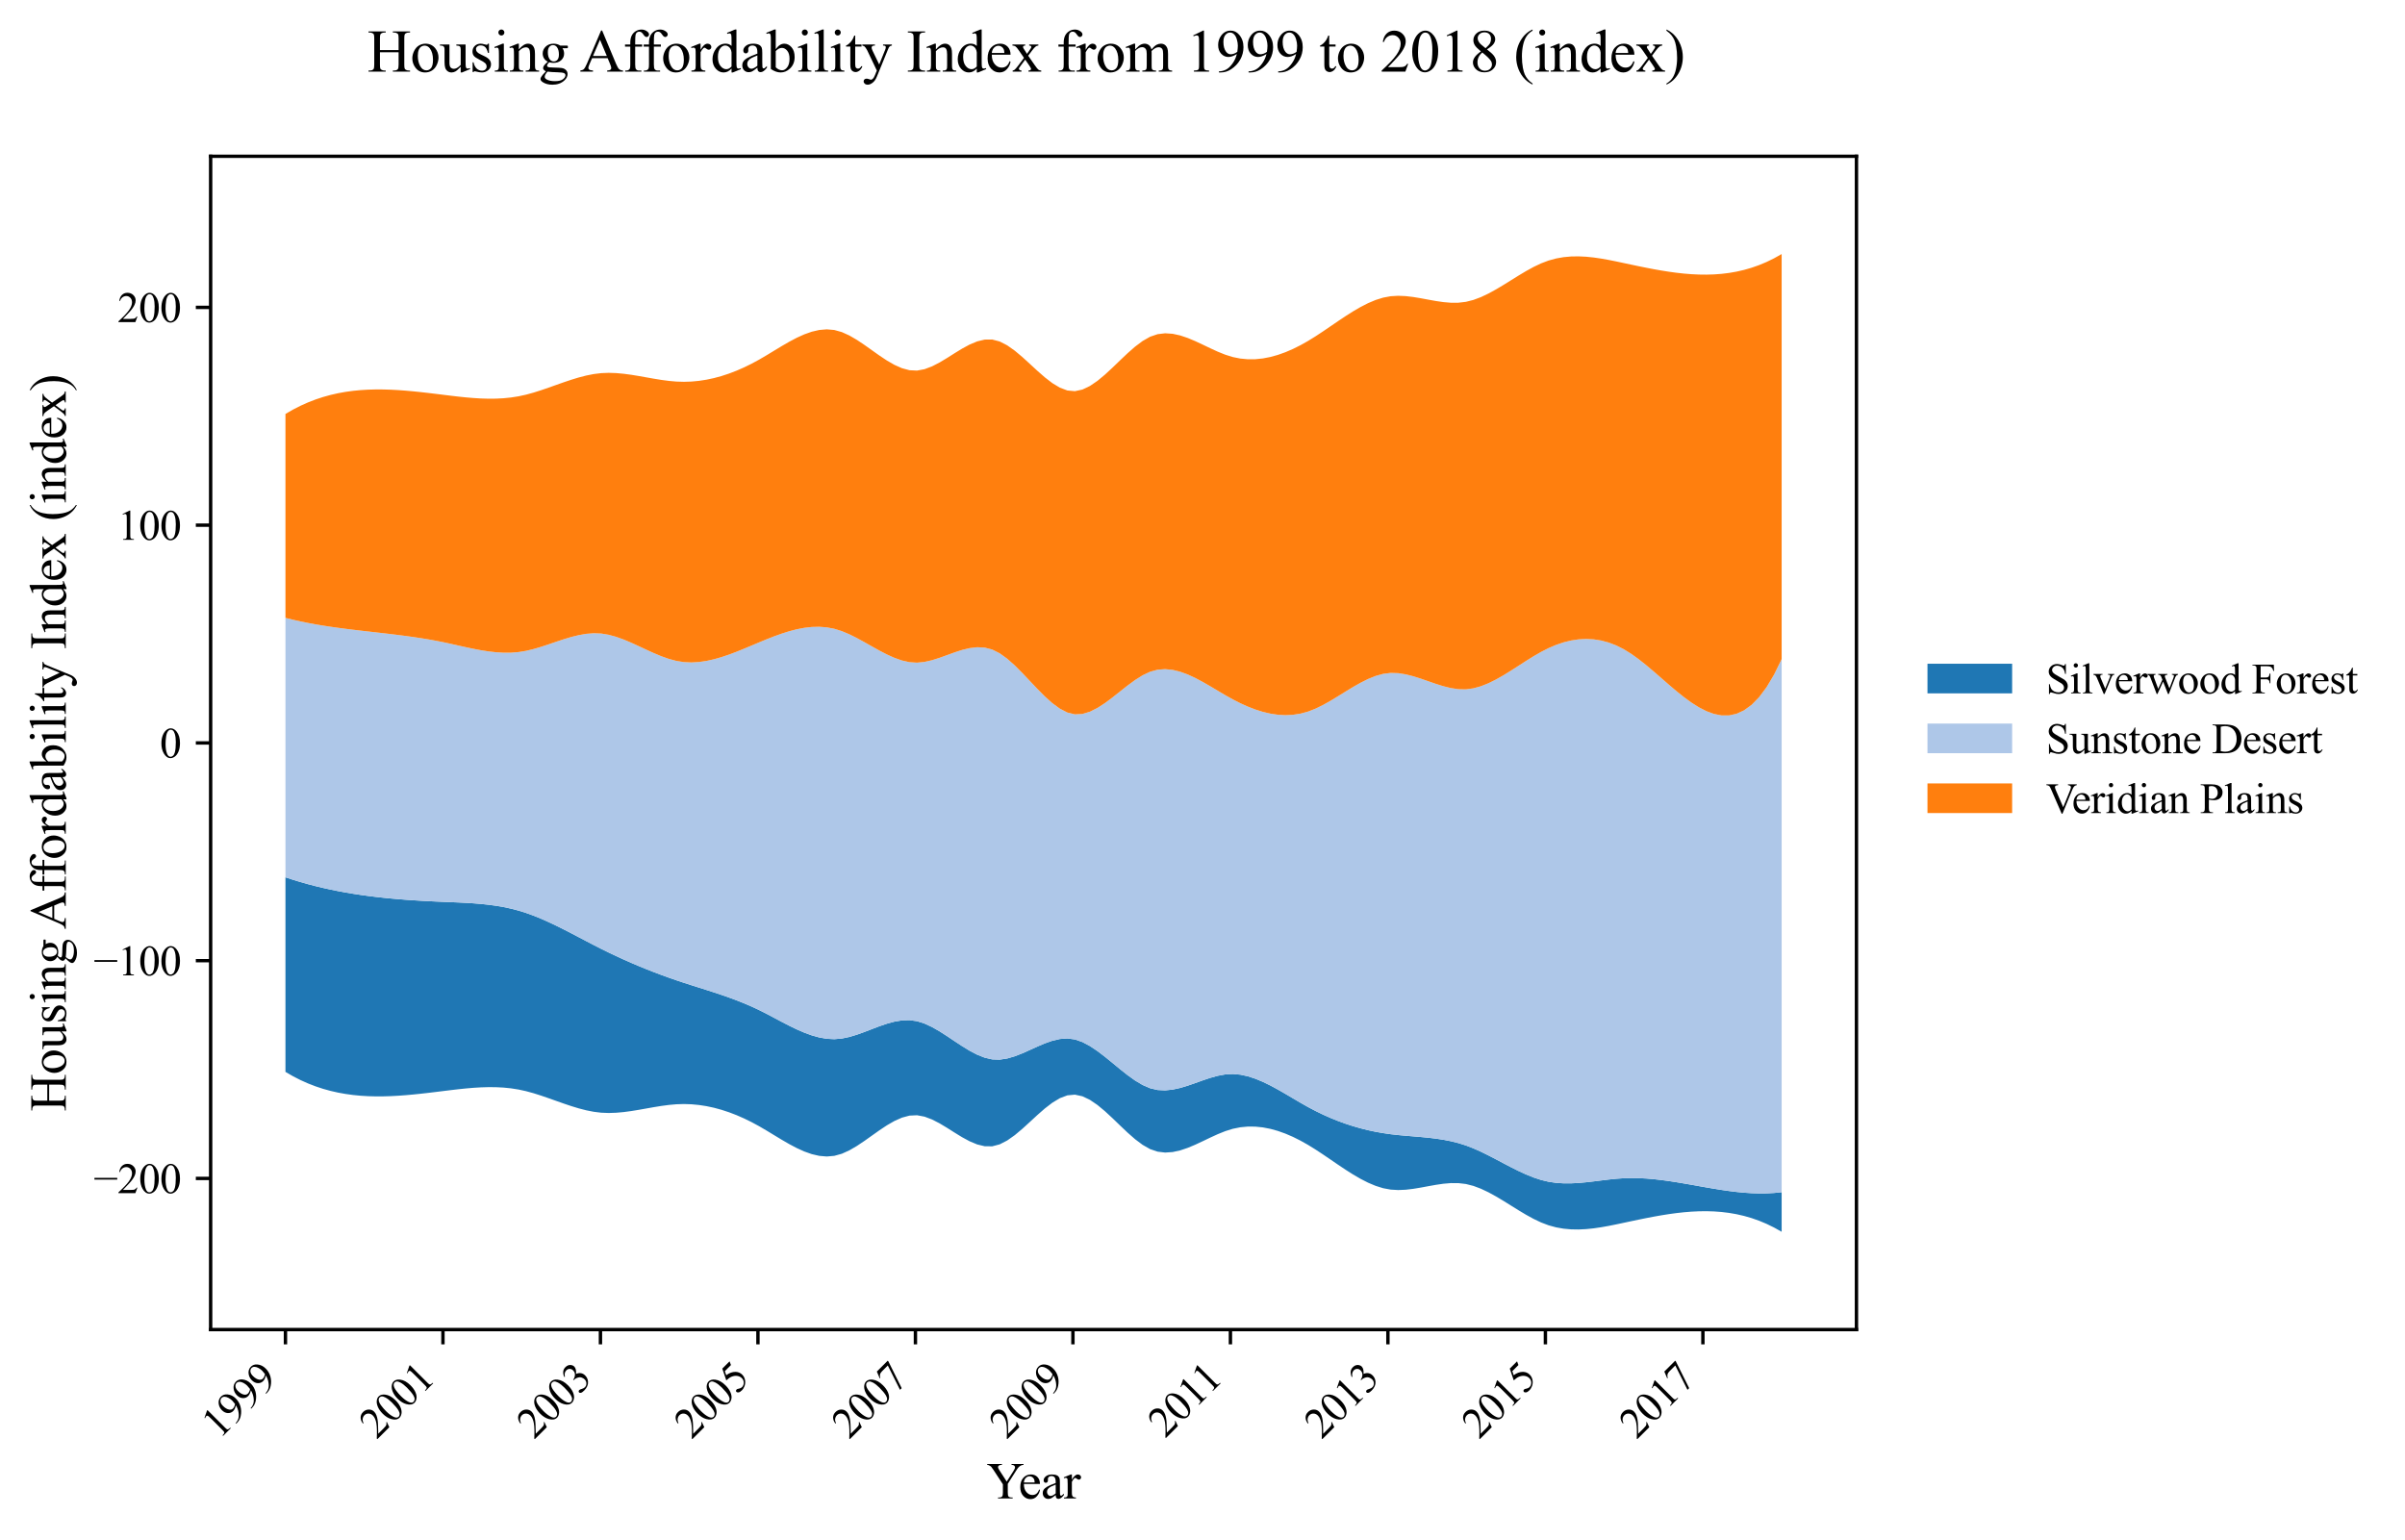 <?xml version="1.0" encoding="utf-8" standalone="no"?>
<!DOCTYPE svg PUBLIC "-//W3C//DTD SVG 1.1//EN"
  "http://www.w3.org/Graphics/SVG/1.1/DTD/svg11.dtd">
<svg xmlns:xlink="http://www.w3.org/1999/xlink" width="568.145pt" height="363.785pt" viewBox="0 0 568.145 363.785" xmlns="http://www.w3.org/2000/svg" version="1.1">
 <defs>
  <style type="text/css">*{stroke-linejoin: round; stroke-linecap: butt}</style>
 </defs>
 <g id="figure_1">
  <g id="patch_1">
   <path d="M 0 363.785 
L 568.145 363.785 
L 568.145 0 
L 0 0 
z
" style="fill: #ffffff"/>
  </g>
  <g id="axes_1">
   <g id="patch_2">
    <path d="M 49.761 314.121 
L 438.561 314.121 
L 438.561 36.921 
L 49.761 36.921 
z
" style="fill: #ffffff"/>
   </g>
   <g id="PolyCollection_1">
    <path d="M 67.434 207.273 
L 67.434 253.242 
L 69.21 254.268 
L 70.986 255.176 
L 72.762 255.97 
L 74.538 256.658 
L 76.314 257.245 
L 78.091 257.738 
L 79.867 258.141 
L 81.643 258.461 
L 83.419 258.705 
L 85.195 258.877 
L 86.971 258.984 
L 88.748 259.031 
L 90.524 259.025 
L 92.3 258.972 
L 94.076 258.877 
L 95.852 258.747 
L 97.628 258.587 
L 99.404 258.403 
L 101.181 258.202 
L 102.957 257.988 
L 104.733 257.769 
L 106.509 257.55 
L 108.285 257.343 
L 110.061 257.158 
L 111.838 257.006 
L 113.614 256.899 
L 115.39 256.847 
L 117.166 256.861 
L 118.942 256.952 
L 120.718 257.132 
L 122.494 257.412 
L 124.271 257.8 
L 126.047 258.288 
L 127.823 258.85 
L 129.599 259.46 
L 131.375 260.091 
L 133.151 260.719 
L 134.927 261.317 
L 136.704 261.858 
L 138.48 262.318 
L 140.256 262.669 
L 142.032 262.887 
L 143.808 262.956 
L 145.584 262.896 
L 147.361 262.734 
L 149.137 262.495 
L 150.913 262.204 
L 152.689 261.889 
L 154.465 261.574 
L 156.241 261.286 
L 158.017 261.05 
L 159.794 260.892 
L 161.57 260.838 
L 163.346 260.896 
L 165.122 261.064 
L 166.898 261.339 
L 168.674 261.719 
L 170.451 262.203 
L 172.227 262.786 
L 174.003 263.468 
L 175.779 264.245 
L 177.555 265.116 
L 179.331 266.077 
L 181.107 267.117 
L 182.884 268.195 
L 184.66 269.27 
L 186.436 270.298 
L 188.212 271.236 
L 189.988 272.042 
L 191.764 272.672 
L 193.541 273.083 
L 195.317 273.233 
L 197.093 273.079 
L 198.869 272.584 
L 200.645 271.781 
L 202.421 270.748 
L 204.197 269.562 
L 205.974 268.3 
L 207.75 267.041 
L 209.526 265.861 
L 211.302 264.839 
L 213.078 264.051 
L 214.854 263.575 
L 216.631 263.488 
L 218.407 263.819 
L 220.183 264.488 
L 221.959 265.401 
L 223.735 266.467 
L 225.511 267.591 
L 227.287 268.68 
L 229.064 269.642 
L 230.84 270.383 
L 232.616 270.81 
L 234.392 270.83 
L 236.168 270.362 
L 237.944 269.449 
L 239.721 268.195 
L 241.497 266.706 
L 243.273 265.089 
L 245.049 263.449 
L 246.825 261.893 
L 248.601 260.526 
L 250.377 259.455 
L 252.154 258.785 
L 253.93 258.623 
L 255.706 259.007 
L 257.482 259.853 
L 259.258 261.063 
L 261.034 262.539 
L 262.811 264.183 
L 264.587 265.896 
L 266.363 267.581 
L 268.139 269.14 
L 269.915 270.474 
L 271.691 271.486 
L 273.467 272.09 
L 275.244 272.302 
L 277.02 272.182 
L 278.796 271.793 
L 280.572 271.196 
L 282.348 270.453 
L 284.124 269.624 
L 285.901 268.772 
L 287.677 267.958 
L 289.453 267.243 
L 291.229 266.689 
L 293.005 266.331 
L 294.781 266.163 
L 296.557 266.176 
L 298.334 266.359 
L 300.11 266.702 
L 301.886 267.196 
L 303.662 267.831 
L 305.438 268.597 
L 307.214 269.485 
L 308.991 270.483 
L 310.767 271.58 
L 312.543 272.75 
L 314.319 273.958 
L 316.095 275.172 
L 317.871 276.359 
L 319.647 277.486 
L 321.424 278.519 
L 323.2 279.425 
L 324.976 280.172 
L 326.752 280.727 
L 328.528 281.056 
L 330.304 281.161 
L 332.081 281.084 
L 333.857 280.874 
L 335.633 280.58 
L 337.409 280.25 
L 339.185 279.931 
L 340.961 279.671 
L 342.737 279.519 
L 344.514 279.523 
L 346.29 279.731 
L 348.066 280.18 
L 349.842 280.847 
L 351.618 281.688 
L 353.394 282.661 
L 355.171 283.721 
L 356.947 284.826 
L 358.723 285.931 
L 360.499 286.993 
L 362.275 287.969 
L 364.051 288.815 
L 365.827 289.488 
L 367.604 289.974 
L 369.38 290.287 
L 371.156 290.448 
L 372.932 290.476 
L 374.708 290.389 
L 376.484 290.206 
L 378.261 289.946 
L 380.037 289.629 
L 381.813 289.272 
L 383.589 288.896 
L 385.365 288.517 
L 387.141 288.144 
L 388.917 287.784 
L 390.694 287.444 
L 392.47 287.129 
L 394.246 286.847 
L 396.022 286.605 
L 397.798 286.408 
L 399.574 286.264 
L 401.351 286.178 
L 403.127 286.159 
L 404.903 286.211 
L 406.679 286.342 
L 408.455 286.559 
L 410.231 286.868 
L 412.007 287.275 
L 413.784 287.788 
L 415.56 288.412 
L 417.336 289.155 
L 419.112 290.022 
L 420.888 291.021 
L 420.888 281.663 
L 420.888 281.663 
L 419.112 281.847 
L 417.336 281.942 
L 415.56 281.957 
L 413.784 281.9 
L 412.007 281.781 
L 410.231 281.608 
L 408.455 281.389 
L 406.679 281.133 
L 404.903 280.849 
L 403.127 280.545 
L 401.351 280.23 
L 399.574 279.913 
L 397.798 279.602 
L 396.022 279.306 
L 394.246 279.033 
L 392.47 278.792 
L 390.694 278.591 
L 388.917 278.44 
L 387.141 278.347 
L 385.365 278.321 
L 383.589 278.369 
L 381.813 278.495 
L 380.037 278.678 
L 378.261 278.893 
L 376.484 279.115 
L 374.708 279.319 
L 372.932 279.481 
L 371.156 279.575 
L 369.38 279.576 
L 367.604 279.459 
L 365.827 279.199 
L 364.051 278.774 
L 362.275 278.189 
L 360.499 277.472 
L 358.723 276.655 
L 356.947 275.767 
L 355.171 274.838 
L 353.394 273.898 
L 351.618 272.977 
L 349.842 272.104 
L 348.066 271.31 
L 346.29 270.625 
L 344.514 270.068 
L 342.737 269.625 
L 340.961 269.279 
L 339.185 269.009 
L 337.409 268.798 
L 335.633 268.627 
L 333.857 268.477 
L 332.081 268.33 
L 330.304 268.165 
L 328.528 267.966 
L 326.752 267.713 
L 324.976 267.398 
L 323.2 267.021 
L 321.424 266.578 
L 319.647 266.069 
L 317.871 265.492 
L 316.095 264.846 
L 314.319 264.129 
L 312.543 263.34 
L 310.767 262.478 
L 308.991 261.54 
L 307.214 260.534 
L 305.438 259.49 
L 303.662 258.441 
L 301.886 257.42 
L 300.11 256.461 
L 298.334 255.596 
L 296.557 254.858 
L 294.781 254.281 
L 293.005 253.898 
L 291.229 253.741 
L 289.453 253.839 
L 287.677 254.165 
L 285.901 254.657 
L 284.124 255.252 
L 282.348 255.889 
L 280.572 256.505 
L 278.796 257.038 
L 277.02 257.427 
L 275.244 257.609 
L 273.467 257.522 
L 271.691 257.103 
L 269.915 256.332 
L 268.139 255.273 
L 266.363 254.003 
L 264.587 252.596 
L 262.811 251.13 
L 261.034 249.681 
L 259.258 248.325 
L 257.482 247.138 
L 255.706 246.196 
L 253.93 245.576 
L 252.154 245.344 
L 250.377 245.472 
L 248.601 245.886 
L 246.825 246.508 
L 245.049 247.263 
L 243.273 248.073 
L 241.497 248.863 
L 239.721 249.556 
L 237.944 250.076 
L 236.168 250.346 
L 234.392 250.291 
L 232.616 249.881 
L 230.84 249.176 
L 229.064 248.247 
L 227.287 247.161 
L 225.511 245.989 
L 223.735 244.8 
L 221.959 243.663 
L 220.183 242.648 
L 218.407 241.825 
L 216.631 241.262 
L 214.854 241.018 
L 213.078 241.073 
L 211.302 241.37 
L 209.526 241.851 
L 207.75 242.457 
L 205.974 243.132 
L 204.197 243.817 
L 202.421 244.456 
L 200.645 244.99 
L 198.869 245.361 
L 197.093 245.513 
L 195.317 245.42 
L 193.541 245.109 
L 191.764 244.614 
L 189.988 243.964 
L 188.212 243.194 
L 186.436 242.334 
L 184.66 241.416 
L 182.884 240.473 
L 181.107 239.536 
L 179.331 238.638 
L 177.555 237.807 
L 175.779 237.043 
L 174.003 236.336 
L 172.227 235.678 
L 170.451 235.058 
L 168.674 234.467 
L 166.898 233.895 
L 165.122 233.333 
L 163.346 232.77 
L 161.57 232.198 
L 159.794 231.606 
L 158.017 230.989 
L 156.241 230.345 
L 154.465 229.674 
L 152.689 228.976 
L 150.913 228.25 
L 149.137 227.495 
L 147.361 226.711 
L 145.584 225.897 
L 143.808 225.053 
L 142.032 224.178 
L 140.256 223.273 
L 138.48 222.348 
L 136.704 221.414 
L 134.927 220.485 
L 133.151 219.573 
L 131.375 218.689 
L 129.599 217.847 
L 127.823 217.058 
L 126.047 216.335 
L 124.271 215.691 
L 122.494 215.136 
L 120.718 214.675 
L 118.942 214.297 
L 117.166 213.992 
L 115.39 213.751 
L 113.614 213.562 
L 111.838 213.418 
L 110.061 213.306 
L 108.285 213.218 
L 106.509 213.142 
L 104.733 213.07 
L 102.957 212.992 
L 101.181 212.905 
L 99.404 212.807 
L 97.628 212.696 
L 95.852 212.572 
L 94.076 212.431 
L 92.3 212.273 
L 90.524 212.096 
L 88.748 211.898 
L 86.971 211.677 
L 85.195 211.432 
L 83.419 211.161 
L 81.643 210.862 
L 79.867 210.534 
L 78.091 210.174 
L 76.314 209.783 
L 74.538 209.356 
L 72.762 208.894 
L 70.986 208.394 
L 69.21 207.854 
L 67.434 207.273 
z
" clip-path="url(#p48a85d9629)" style="fill: #1f77b4"/>
   </g>
   <g id="PolyCollection_2">
    <path d="M 67.434 145.977 
L 67.434 207.273 
L 69.21 207.854 
L 70.986 208.394 
L 72.762 208.894 
L 74.538 209.356 
L 76.314 209.783 
L 78.091 210.174 
L 79.867 210.534 
L 81.643 210.862 
L 83.419 211.161 
L 85.195 211.432 
L 86.971 211.677 
L 88.748 211.898 
L 90.524 212.096 
L 92.3 212.273 
L 94.076 212.431 
L 95.852 212.572 
L 97.628 212.696 
L 99.404 212.807 
L 101.181 212.905 
L 102.957 212.992 
L 104.733 213.07 
L 106.509 213.142 
L 108.285 213.218 
L 110.061 213.306 
L 111.838 213.418 
L 113.614 213.562 
L 115.39 213.751 
L 117.166 213.992 
L 118.942 214.297 
L 120.718 214.675 
L 122.494 215.136 
L 124.271 215.691 
L 126.047 216.335 
L 127.823 217.058 
L 129.599 217.847 
L 131.375 218.689 
L 133.151 219.573 
L 134.927 220.485 
L 136.704 221.414 
L 138.48 222.348 
L 140.256 223.273 
L 142.032 224.178 
L 143.808 225.053 
L 145.584 225.897 
L 147.361 226.711 
L 149.137 227.495 
L 150.913 228.25 
L 152.689 228.976 
L 154.465 229.674 
L 156.241 230.345 
L 158.017 230.989 
L 159.794 231.606 
L 161.57 232.198 
L 163.346 232.77 
L 165.122 233.333 
L 166.898 233.895 
L 168.674 234.467 
L 170.451 235.058 
L 172.227 235.678 
L 174.003 236.336 
L 175.779 237.043 
L 177.555 237.807 
L 179.331 238.638 
L 181.107 239.536 
L 182.884 240.473 
L 184.66 241.416 
L 186.436 242.334 
L 188.212 243.194 
L 189.988 243.964 
L 191.764 244.614 
L 193.541 245.109 
L 195.317 245.42 
L 197.093 245.513 
L 198.869 245.361 
L 200.645 244.99 
L 202.421 244.456 
L 204.197 243.817 
L 205.974 243.132 
L 207.75 242.457 
L 209.526 241.851 
L 211.302 241.37 
L 213.078 241.073 
L 214.854 241.018 
L 216.631 241.262 
L 218.407 241.825 
L 220.183 242.648 
L 221.959 243.663 
L 223.735 244.8 
L 225.511 245.989 
L 227.287 247.161 
L 229.064 248.247 
L 230.84 249.176 
L 232.616 249.881 
L 234.392 250.291 
L 236.168 250.346 
L 237.944 250.076 
L 239.721 249.556 
L 241.497 248.863 
L 243.273 248.073 
L 245.049 247.263 
L 246.825 246.508 
L 248.601 245.886 
L 250.377 245.472 
L 252.154 245.344 
L 253.93 245.576 
L 255.706 246.196 
L 257.482 247.138 
L 259.258 248.325 
L 261.034 249.681 
L 262.811 251.13 
L 264.587 252.596 
L 266.363 254.003 
L 268.139 255.273 
L 269.915 256.332 
L 271.691 257.103 
L 273.467 257.522 
L 275.244 257.609 
L 277.02 257.427 
L 278.796 257.038 
L 280.572 256.505 
L 282.348 255.889 
L 284.124 255.252 
L 285.901 254.657 
L 287.677 254.165 
L 289.453 253.839 
L 291.229 253.741 
L 293.005 253.898 
L 294.781 254.281 
L 296.557 254.858 
L 298.334 255.596 
L 300.11 256.461 
L 301.886 257.42 
L 303.662 258.441 
L 305.438 259.49 
L 307.214 260.534 
L 308.991 261.54 
L 310.767 262.478 
L 312.543 263.34 
L 314.319 264.129 
L 316.095 264.846 
L 317.871 265.492 
L 319.647 266.069 
L 321.424 266.578 
L 323.2 267.021 
L 324.976 267.398 
L 326.752 267.713 
L 328.528 267.966 
L 330.304 268.165 
L 332.081 268.33 
L 333.857 268.477 
L 335.633 268.627 
L 337.409 268.798 
L 339.185 269.009 
L 340.961 269.279 
L 342.737 269.625 
L 344.514 270.068 
L 346.29 270.625 
L 348.066 271.31 
L 349.842 272.104 
L 351.618 272.977 
L 353.394 273.898 
L 355.171 274.838 
L 356.947 275.767 
L 358.723 276.655 
L 360.499 277.472 
L 362.275 278.189 
L 364.051 278.774 
L 365.827 279.199 
L 367.604 279.459 
L 369.38 279.576 
L 371.156 279.575 
L 372.932 279.481 
L 374.708 279.319 
L 376.484 279.115 
L 378.261 278.893 
L 380.037 278.678 
L 381.813 278.495 
L 383.589 278.369 
L 385.365 278.321 
L 387.141 278.347 
L 388.917 278.44 
L 390.694 278.591 
L 392.47 278.792 
L 394.246 279.033 
L 396.022 279.306 
L 397.798 279.602 
L 399.574 279.913 
L 401.351 280.23 
L 403.127 280.545 
L 404.903 280.849 
L 406.679 281.133 
L 408.455 281.389 
L 410.231 281.608 
L 412.007 281.781 
L 413.784 281.9 
L 415.56 281.957 
L 417.336 281.942 
L 419.112 281.847 
L 420.888 281.663 
L 420.888 155.726 
L 420.888 155.726 
L 419.112 159.358 
L 417.336 162.339 
L 415.56 164.715 
L 413.784 166.528 
L 412.007 167.821 
L 410.231 168.639 
L 408.455 169.025 
L 406.679 169.021 
L 404.903 168.673 
L 403.127 168.022 
L 401.351 167.113 
L 399.574 165.99 
L 397.798 164.694 
L 396.022 163.271 
L 394.246 161.764 
L 392.47 160.215 
L 390.694 158.669 
L 388.917 157.169 
L 387.141 155.758 
L 385.365 154.48 
L 383.589 153.379 
L 381.813 152.488 
L 380.037 151.807 
L 378.261 151.329 
L 376.484 151.049 
L 374.708 150.958 
L 372.932 151.051 
L 371.156 151.32 
L 369.38 151.758 
L 367.604 152.36 
L 365.827 153.117 
L 364.051 154.022 
L 362.275 155.049 
L 360.499 156.155 
L 358.723 157.3 
L 356.947 158.441 
L 355.171 159.536 
L 353.394 160.544 
L 351.618 161.423 
L 349.842 162.129 
L 348.066 162.623 
L 346.29 162.861 
L 344.514 162.825 
L 342.737 162.558 
L 340.961 162.119 
L 339.185 161.563 
L 337.409 160.949 
L 335.633 160.332 
L 333.857 159.77 
L 332.081 159.32 
L 330.304 159.038 
L 328.528 158.982 
L 326.752 159.203 
L 324.976 159.696 
L 323.2 160.41 
L 321.424 161.297 
L 319.647 162.305 
L 317.871 163.385 
L 316.095 164.488 
L 314.319 165.562 
L 312.543 166.559 
L 310.767 167.429 
L 308.991 168.121 
L 307.214 168.601 
L 305.438 168.876 
L 303.662 168.96 
L 301.886 168.864 
L 300.11 168.601 
L 298.334 168.184 
L 296.557 167.626 
L 294.781 166.94 
L 293.005 166.138 
L 291.229 165.233 
L 289.453 164.24 
L 287.677 163.191 
L 285.901 162.132 
L 284.124 161.108 
L 282.348 160.164 
L 280.572 159.345 
L 278.796 158.696 
L 277.02 158.263 
L 275.244 158.091 
L 273.467 158.224 
L 271.691 158.707 
L 269.915 159.547 
L 268.139 160.664 
L 266.363 161.968 
L 264.587 163.37 
L 262.811 164.778 
L 261.034 166.103 
L 259.258 167.255 
L 257.482 168.144 
L 255.706 168.679 
L 253.93 168.77 
L 252.154 168.341 
L 250.377 167.426 
L 248.601 166.123 
L 246.825 164.531 
L 245.049 162.745 
L 243.273 160.865 
L 241.497 158.987 
L 239.721 157.21 
L 237.944 155.631 
L 236.168 154.347 
L 234.392 153.457 
L 232.616 153 
L 230.84 152.913 
L 229.064 153.123 
L 227.287 153.552 
L 225.511 154.127 
L 223.735 154.773 
L 221.959 155.414 
L 220.183 155.975 
L 218.407 156.382 
L 216.631 156.559 
L 214.854 156.442 
L 213.078 156.046 
L 211.302 155.423 
L 209.526 154.626 
L 207.75 153.706 
L 205.974 152.717 
L 204.197 151.71 
L 202.421 150.739 
L 200.645 149.854 
L 198.869 149.109 
L 197.093 148.555 
L 195.317 148.218 
L 193.541 148.082 
L 191.764 148.127 
L 189.988 148.331 
L 188.212 148.674 
L 186.436 149.137 
L 184.66 149.697 
L 182.884 150.336 
L 181.107 151.032 
L 179.331 151.765 
L 177.555 152.515 
L 175.779 153.259 
L 174.003 153.977 
L 172.227 154.647 
L 170.451 155.246 
L 168.674 155.753 
L 166.898 156.146 
L 165.122 156.404 
L 163.346 156.504 
L 161.57 156.426 
L 159.794 156.147 
L 158.017 155.673 
L 156.241 155.044 
L 154.465 154.304 
L 152.689 153.496 
L 150.913 152.664 
L 149.137 151.852 
L 147.361 151.104 
L 145.584 150.463 
L 143.808 149.972 
L 142.032 149.676 
L 140.256 149.608 
L 138.48 149.748 
L 136.704 150.059 
L 134.927 150.5 
L 133.151 151.035 
L 131.375 151.625 
L 129.599 152.232 
L 127.823 152.817 
L 126.047 153.341 
L 124.271 153.767 
L 122.494 154.057 
L 120.718 154.198 
L 118.942 154.206 
L 117.166 154.1 
L 115.39 153.898 
L 113.614 153.62 
L 111.838 153.284 
L 110.061 152.908 
L 108.285 152.511 
L 106.509 152.111 
L 104.733 151.728 
L 102.957 151.376 
L 101.181 151.056 
L 99.404 150.765 
L 97.628 150.498 
L 95.852 150.251 
L 94.076 150.021 
L 92.3 149.805 
L 90.524 149.597 
L 88.748 149.394 
L 86.971 149.193 
L 85.195 148.99 
L 83.419 148.78 
L 81.643 148.56 
L 79.867 148.326 
L 78.091 148.075 
L 76.314 147.802 
L 74.538 147.503 
L 72.762 147.175 
L 70.986 146.814 
L 69.21 146.416 
L 67.434 145.977 
z
" clip-path="url(#p48a85d9629)" style="fill: #aec7e8"/>
   </g>
   <g id="PolyCollection_3">
    <path d="M 67.434 97.8 
L 67.434 145.977 
L 69.21 146.416 
L 70.986 146.814 
L 72.762 147.175 
L 74.538 147.503 
L 76.314 147.802 
L 78.091 148.075 
L 79.867 148.326 
L 81.643 148.56 
L 83.419 148.78 
L 85.195 148.99 
L 86.971 149.193 
L 88.748 149.394 
L 90.524 149.597 
L 92.3 149.805 
L 94.076 150.021 
L 95.852 150.251 
L 97.628 150.498 
L 99.404 150.765 
L 101.181 151.056 
L 102.957 151.376 
L 104.733 151.728 
L 106.509 152.111 
L 108.285 152.511 
L 110.061 152.908 
L 111.838 153.284 
L 113.614 153.62 
L 115.39 153.898 
L 117.166 154.1 
L 118.942 154.206 
L 120.718 154.198 
L 122.494 154.057 
L 124.271 153.767 
L 126.047 153.341 
L 127.823 152.817 
L 129.599 152.232 
L 131.375 151.625 
L 133.151 151.035 
L 134.927 150.5 
L 136.704 150.059 
L 138.48 149.748 
L 140.256 149.608 
L 142.032 149.676 
L 143.808 149.972 
L 145.584 150.463 
L 147.361 151.104 
L 149.137 151.852 
L 150.913 152.664 
L 152.689 153.496 
L 154.465 154.304 
L 156.241 155.044 
L 158.017 155.673 
L 159.794 156.147 
L 161.57 156.426 
L 163.346 156.504 
L 165.122 156.404 
L 166.898 156.146 
L 168.674 155.753 
L 170.451 155.246 
L 172.227 154.647 
L 174.003 153.977 
L 175.779 153.259 
L 177.555 152.515 
L 179.331 151.765 
L 181.107 151.032 
L 182.884 150.336 
L 184.66 149.697 
L 186.436 149.137 
L 188.212 148.674 
L 189.988 148.331 
L 191.764 148.127 
L 193.541 148.082 
L 195.317 148.218 
L 197.093 148.555 
L 198.869 149.109 
L 200.645 149.854 
L 202.421 150.739 
L 204.197 151.71 
L 205.974 152.717 
L 207.75 153.706 
L 209.526 154.626 
L 211.302 155.423 
L 213.078 156.046 
L 214.854 156.442 
L 216.631 156.559 
L 218.407 156.382 
L 220.183 155.975 
L 221.959 155.414 
L 223.735 154.773 
L 225.511 154.127 
L 227.287 153.552 
L 229.064 153.123 
L 230.84 152.913 
L 232.616 153 
L 234.392 153.457 
L 236.168 154.347 
L 237.944 155.631 
L 239.721 157.21 
L 241.497 158.987 
L 243.273 160.865 
L 245.049 162.745 
L 246.825 164.531 
L 248.601 166.123 
L 250.377 167.426 
L 252.154 168.341 
L 253.93 168.77 
L 255.706 168.679 
L 257.482 168.144 
L 259.258 167.255 
L 261.034 166.103 
L 262.811 164.778 
L 264.587 163.37 
L 266.363 161.968 
L 268.139 160.664 
L 269.915 159.547 
L 271.691 158.707 
L 273.467 158.224 
L 275.244 158.091 
L 277.02 158.263 
L 278.796 158.696 
L 280.572 159.345 
L 282.348 160.164 
L 284.124 161.108 
L 285.901 162.132 
L 287.677 163.191 
L 289.453 164.24 
L 291.229 165.233 
L 293.005 166.138 
L 294.781 166.94 
L 296.557 167.626 
L 298.334 168.184 
L 300.11 168.601 
L 301.886 168.864 
L 303.662 168.96 
L 305.438 168.876 
L 307.214 168.601 
L 308.991 168.121 
L 310.767 167.429 
L 312.543 166.559 
L 314.319 165.562 
L 316.095 164.488 
L 317.871 163.385 
L 319.647 162.305 
L 321.424 161.297 
L 323.2 160.41 
L 324.976 159.696 
L 326.752 159.203 
L 328.528 158.982 
L 330.304 159.038 
L 332.081 159.32 
L 333.857 159.77 
L 335.633 160.332 
L 337.409 160.949 
L 339.185 161.563 
L 340.961 162.119 
L 342.737 162.558 
L 344.514 162.825 
L 346.29 162.861 
L 348.066 162.623 
L 349.842 162.129 
L 351.618 161.423 
L 353.394 160.544 
L 355.171 159.536 
L 356.947 158.441 
L 358.723 157.3 
L 360.499 156.155 
L 362.275 155.049 
L 364.051 154.022 
L 365.827 153.117 
L 367.604 152.36 
L 369.38 151.758 
L 371.156 151.32 
L 372.932 151.051 
L 374.708 150.958 
L 376.484 151.049 
L 378.261 151.329 
L 380.037 151.807 
L 381.813 152.488 
L 383.589 153.379 
L 385.365 154.48 
L 387.141 155.758 
L 388.917 157.169 
L 390.694 158.669 
L 392.47 160.215 
L 394.246 161.764 
L 396.022 163.271 
L 397.798 164.694 
L 399.574 165.99 
L 401.351 167.113 
L 403.127 168.022 
L 404.903 168.673 
L 406.679 169.021 
L 408.455 169.025 
L 410.231 168.639 
L 412.007 167.821 
L 413.784 166.528 
L 415.56 164.715 
L 417.336 162.339 
L 419.112 159.358 
L 420.888 155.726 
L 420.888 60.021 
L 420.888 60.021 
L 419.112 61.02 
L 417.336 61.888 
L 415.56 62.631 
L 413.784 63.255 
L 412.007 63.767 
L 410.231 64.175 
L 408.455 64.483 
L 406.679 64.7 
L 404.903 64.831 
L 403.127 64.884 
L 401.351 64.864 
L 399.574 64.779 
L 397.798 64.635 
L 396.022 64.438 
L 394.246 64.195 
L 392.47 63.913 
L 390.694 63.599 
L 388.917 63.258 
L 387.141 62.899 
L 385.365 62.526 
L 383.589 62.147 
L 381.813 61.77 
L 380.037 61.414 
L 378.261 61.096 
L 376.484 60.837 
L 374.708 60.654 
L 372.932 60.567 
L 371.156 60.594 
L 369.38 60.755 
L 367.604 61.069 
L 365.827 61.554 
L 364.051 62.228 
L 362.275 63.074 
L 360.499 64.05 
L 358.723 65.112 
L 356.947 66.217 
L 355.171 67.321 
L 353.394 68.382 
L 351.618 69.354 
L 349.842 70.196 
L 348.066 70.863 
L 346.29 71.311 
L 344.514 71.519 
L 342.737 71.523 
L 340.961 71.371 
L 339.185 71.112 
L 337.409 70.793 
L 335.633 70.462 
L 333.857 70.168 
L 332.081 69.959 
L 330.304 69.882 
L 328.528 69.986 
L 326.752 70.316 
L 324.976 70.87 
L 323.2 71.617 
L 321.424 72.524 
L 319.647 73.557 
L 317.871 74.684 
L 316.095 75.87 
L 314.319 77.084 
L 312.543 78.293 
L 310.767 79.462 
L 308.991 80.56 
L 307.214 81.558 
L 305.438 82.445 
L 303.662 83.211 
L 301.886 83.846 
L 300.11 84.34 
L 298.334 84.684 
L 296.557 84.867 
L 294.781 84.879 
L 293.005 84.712 
L 291.229 84.354 
L 289.453 83.8 
L 287.677 83.085 
L 285.901 82.271 
L 284.124 81.419 
L 282.348 80.59 
L 280.572 79.846 
L 278.796 79.249 
L 277.02 78.86 
L 275.244 78.741 
L 273.467 78.953 
L 271.691 79.557 
L 269.915 80.569 
L 268.139 81.903 
L 266.363 83.462 
L 264.587 85.147 
L 262.811 86.86 
L 261.034 88.504 
L 259.258 89.979 
L 257.482 91.189 
L 255.706 92.035 
L 253.93 92.419 
L 252.154 92.257 
L 250.377 91.588 
L 248.601 90.517 
L 246.825 89.15 
L 245.049 87.593 
L 243.273 85.954 
L 241.497 84.336 
L 239.721 82.848 
L 237.944 81.594 
L 236.168 80.68 
L 234.392 80.213 
L 232.616 80.232 
L 230.84 80.659 
L 229.064 81.4 
L 227.287 82.362 
L 225.511 83.452 
L 223.735 84.576 
L 221.959 85.641 
L 220.183 86.555 
L 218.407 87.224 
L 216.631 87.554 
L 214.854 87.468 
L 213.078 86.992 
L 211.302 86.204 
L 209.526 85.181 
L 207.75 84.002 
L 205.974 82.742 
L 204.197 81.481 
L 202.421 80.295 
L 200.645 79.262 
L 198.869 78.459 
L 197.093 77.963 
L 195.317 77.809 
L 193.541 77.959 
L 191.764 78.371 
L 189.988 79.001 
L 188.212 79.806 
L 186.436 80.745 
L 184.66 81.773 
L 182.884 82.847 
L 181.107 83.926 
L 179.331 84.965 
L 177.555 85.927 
L 175.779 86.797 
L 174.003 87.575 
L 172.227 88.256 
L 170.451 88.84 
L 168.674 89.323 
L 166.898 89.704 
L 165.122 89.979 
L 163.346 90.147 
L 161.57 90.204 
L 159.794 90.15 
L 158.017 89.993 
L 156.241 89.757 
L 154.465 89.469 
L 152.689 89.154 
L 150.913 88.838 
L 149.137 88.548 
L 147.361 88.309 
L 145.584 88.146 
L 143.808 88.087 
L 142.032 88.156 
L 140.256 88.373 
L 138.48 88.725 
L 136.704 89.184 
L 134.927 89.726 
L 133.151 90.323 
L 131.375 90.951 
L 129.599 91.583 
L 127.823 92.193 
L 126.047 92.755 
L 124.271 93.243 
L 122.494 93.631 
L 120.718 93.91 
L 118.942 94.09 
L 117.166 94.182 
L 115.39 94.196 
L 113.614 94.144 
L 111.838 94.036 
L 110.061 93.885 
L 108.285 93.7 
L 106.509 93.492 
L 104.733 93.274 
L 102.957 93.054 
L 101.181 92.841 
L 99.404 92.639 
L 97.628 92.456 
L 95.852 92.296 
L 94.076 92.165 
L 92.3 92.07 
L 90.524 92.017 
L 88.748 92.011 
L 86.971 92.059 
L 85.195 92.166 
L 83.419 92.338 
L 81.643 92.581 
L 79.867 92.901 
L 78.091 93.305 
L 76.314 93.797 
L 74.538 94.384 
L 72.762 95.072 
L 70.986 95.867 
L 69.21 96.774 
L 67.434 97.8 
z
" clip-path="url(#p48a85d9629)" style="fill: #ff7f0e"/>
   </g>
   <g id="matplotlib.axis_1">
    <g id="xtick_1">
     <g id="line2d_1">
      <defs>
       <path id="m9532f9f3af" d="M 0 0 
L 0 3.5 
" style="stroke: #000000; stroke-width: 0.8"/>
      </defs>
      <g>
       <use xlink:href="#m9532f9f3af" x="67.434" y="314.121" style="stroke: #000000; stroke-width: 0.8"/>
      </g>
     </g>
     <g id="text_1">
      <!-- 1999 -->
      <g transform="translate(51.779 340.173) rotate(-45) scale(0.1 -0.1)">
       <defs>
        <path id="TimesNewRomanPSMT-31" d="M 750 3822 
L 1781 4325 
L 1884 4325 
L 1884 747 
Q 1884 391 1914 303 
Q 1944 216 2037 169 
Q 2131 122 2419 116 
L 2419 0 
L 825 0 
L 825 116 
Q 1125 122 1212 167 
Q 1300 213 1334 289 
Q 1369 366 1369 747 
L 1369 3034 
Q 1369 3497 1338 3628 
Q 1316 3728 1258 3775 
Q 1200 3822 1119 3822 
Q 1003 3822 797 3725 
L 750 3822 
z
" transform="scale(0.016)"/>
        <path id="TimesNewRomanPSMT-39" d="M 338 -88 
L 338 28 
Q 744 34 1094 217 
Q 1444 400 1770 856 
Q 2097 1313 2225 1859 
Q 1734 1544 1338 1544 
Q 891 1544 572 1889 
Q 253 2234 253 2806 
Q 253 3363 572 3797 
Q 956 4325 1575 4325 
Q 2097 4325 2469 3894 
Q 2925 3359 2925 2575 
Q 2925 1869 2578 1258 
Q 2231 647 1613 244 
Q 1109 -88 516 -88 
L 338 -88 
z
M 2275 2091 
Q 2331 2497 2331 2741 
Q 2331 3044 2228 3395 
Q 2125 3747 1936 3934 
Q 1747 4122 1506 4122 
Q 1228 4122 1018 3872 
Q 809 3622 809 3128 
Q 809 2469 1088 2097 
Q 1291 1828 1588 1828 
Q 1731 1828 1928 1897 
Q 2125 1966 2275 2091 
z
" transform="scale(0.016)"/>
       </defs>
       <use xlink:href="#TimesNewRomanPSMT-31"/>
       <use xlink:href="#TimesNewRomanPSMT-39" x="50"/>
       <use xlink:href="#TimesNewRomanPSMT-39" x="100"/>
       <use xlink:href="#TimesNewRomanPSMT-39" x="150"/>
      </g>
     </g>
    </g>
    <g id="xtick_2">
     <g id="line2d_2">
      <g>
       <use xlink:href="#m9532f9f3af" x="104.639" y="314.121" style="stroke: #000000; stroke-width: 0.8"/>
      </g>
     </g>
     <g id="text_2">
      <!-- 2001 -->
      <g transform="translate(88.985 340.173) rotate(-45) scale(0.1 -0.1)">
       <defs>
        <path id="TimesNewRomanPSMT-32" d="M 2934 816 
L 2638 0 
L 138 0 
L 138 116 
Q 1241 1122 1691 1759 
Q 2141 2397 2141 2925 
Q 2141 3328 1894 3587 
Q 1647 3847 1303 3847 
Q 991 3847 742 3664 
Q 494 3481 375 3128 
L 259 3128 
Q 338 3706 661 4015 
Q 984 4325 1469 4325 
Q 1984 4325 2329 3994 
Q 2675 3663 2675 3213 
Q 2675 2891 2525 2569 
Q 2294 2063 1775 1497 
Q 997 647 803 472 
L 1909 472 
Q 2247 472 2383 497 
Q 2519 522 2628 598 
Q 2738 675 2819 816 
L 2934 816 
z
" transform="scale(0.016)"/>
        <path id="TimesNewRomanPSMT-30" d="M 231 2094 
Q 231 2819 450 3342 
Q 669 3866 1031 4122 
Q 1313 4325 1613 4325 
Q 2100 4325 2488 3828 
Q 2972 3213 2972 2159 
Q 2972 1422 2759 906 
Q 2547 391 2217 158 
Q 1888 -75 1581 -75 
Q 975 -75 572 641 
Q 231 1244 231 2094 
z
M 844 2016 
Q 844 1141 1059 588 
Q 1238 122 1591 122 
Q 1759 122 1940 273 
Q 2122 425 2216 781 
Q 2359 1319 2359 2297 
Q 2359 3022 2209 3506 
Q 2097 3866 1919 4016 
Q 1791 4119 1609 4119 
Q 1397 4119 1231 3928 
Q 1006 3669 925 3112 
Q 844 2556 844 2016 
z
" transform="scale(0.016)"/>
       </defs>
       <use xlink:href="#TimesNewRomanPSMT-32"/>
       <use xlink:href="#TimesNewRomanPSMT-30" x="50"/>
       <use xlink:href="#TimesNewRomanPSMT-30" x="100"/>
       <use xlink:href="#TimesNewRomanPSMT-31" x="150"/>
      </g>
     </g>
    </g>
    <g id="xtick_3">
     <g id="line2d_3">
      <g>
       <use xlink:href="#m9532f9f3af" x="141.845" y="314.121" style="stroke: #000000; stroke-width: 0.8"/>
      </g>
     </g>
     <g id="text_3">
      <!-- 2003 -->
      <g transform="translate(126.19 340.173) rotate(-45) scale(0.1 -0.1)">
       <defs>
        <path id="TimesNewRomanPSMT-33" d="M 325 3431 
Q 506 3859 782 4092 
Q 1059 4325 1472 4325 
Q 1981 4325 2253 3994 
Q 2459 3747 2459 3466 
Q 2459 3003 1878 2509 
Q 2269 2356 2469 2072 
Q 2669 1788 2669 1403 
Q 2669 853 2319 450 
Q 1863 -75 997 -75 
Q 569 -75 414 31 
Q 259 138 259 259 
Q 259 350 332 419 
Q 406 488 509 488 
Q 588 488 669 463 
Q 722 447 909 348 
Q 1097 250 1169 231 
Q 1284 197 1416 197 
Q 1734 197 1970 444 
Q 2206 691 2206 1028 
Q 2206 1275 2097 1509 
Q 2016 1684 1919 1775 
Q 1784 1900 1550 2001 
Q 1316 2103 1072 2103 
L 972 2103 
L 972 2197 
Q 1219 2228 1467 2375 
Q 1716 2522 1828 2728 
Q 1941 2934 1941 3181 
Q 1941 3503 1739 3701 
Q 1538 3900 1238 3900 
Q 753 3900 428 3381 
L 325 3431 
z
" transform="scale(0.016)"/>
       </defs>
       <use xlink:href="#TimesNewRomanPSMT-32"/>
       <use xlink:href="#TimesNewRomanPSMT-30" x="50"/>
       <use xlink:href="#TimesNewRomanPSMT-30" x="100"/>
       <use xlink:href="#TimesNewRomanPSMT-33" x="150"/>
      </g>
     </g>
    </g>
    <g id="xtick_4">
     <g id="line2d_4">
      <g>
       <use xlink:href="#m9532f9f3af" x="179.051" y="314.121" style="stroke: #000000; stroke-width: 0.8"/>
      </g>
     </g>
     <g id="text_4">
      <!-- 2005 -->
      <g transform="translate(163.396 340.173) rotate(-45) scale(0.1 -0.1)">
       <defs>
        <path id="TimesNewRomanPSMT-35" d="M 2778 4238 
L 2534 3706 
L 1259 3706 
L 981 3138 
Q 1809 3016 2294 2522 
Q 2709 2097 2709 1522 
Q 2709 1188 2573 903 
Q 2438 619 2231 419 
Q 2025 219 1772 97 
Q 1413 -75 1034 -75 
Q 653 -75 479 54 
Q 306 184 306 341 
Q 306 428 378 495 
Q 450 563 559 563 
Q 641 563 702 538 
Q 763 513 909 409 
Q 1144 247 1384 247 
Q 1750 247 2026 523 
Q 2303 800 2303 1197 
Q 2303 1581 2056 1914 
Q 1809 2247 1375 2428 
Q 1034 2569 447 2591 
L 1259 4238 
L 2778 4238 
z
" transform="scale(0.016)"/>
       </defs>
       <use xlink:href="#TimesNewRomanPSMT-32"/>
       <use xlink:href="#TimesNewRomanPSMT-30" x="50"/>
       <use xlink:href="#TimesNewRomanPSMT-30" x="100"/>
       <use xlink:href="#TimesNewRomanPSMT-35" x="150"/>
      </g>
     </g>
    </g>
    <g id="xtick_5">
     <g id="line2d_5">
      <g>
       <use xlink:href="#m9532f9f3af" x="216.257" y="314.121" style="stroke: #000000; stroke-width: 0.8"/>
      </g>
     </g>
     <g id="text_5">
      <!-- 2007 -->
      <g transform="translate(200.602 340.173) rotate(-45) scale(0.1 -0.1)">
       <defs>
        <path id="TimesNewRomanPSMT-37" d="M 644 4238 
L 2916 4238 
L 2916 4119 
L 1503 -88 
L 1153 -88 
L 2419 3728 
L 1253 3728 
Q 900 3728 750 3644 
Q 488 3500 328 3200 
L 238 3234 
L 644 4238 
z
" transform="scale(0.016)"/>
       </defs>
       <use xlink:href="#TimesNewRomanPSMT-32"/>
       <use xlink:href="#TimesNewRomanPSMT-30" x="50"/>
       <use xlink:href="#TimesNewRomanPSMT-30" x="100"/>
       <use xlink:href="#TimesNewRomanPSMT-37" x="150"/>
      </g>
     </g>
    </g>
    <g id="xtick_6">
     <g id="line2d_6">
      <g>
       <use xlink:href="#m9532f9f3af" x="253.462" y="314.121" style="stroke: #000000; stroke-width: 0.8"/>
      </g>
     </g>
     <g id="text_6">
      <!-- 2009 -->
      <g transform="translate(237.808 340.173) rotate(-45) scale(0.1 -0.1)">
       <use xlink:href="#TimesNewRomanPSMT-32"/>
       <use xlink:href="#TimesNewRomanPSMT-30" x="50"/>
       <use xlink:href="#TimesNewRomanPSMT-30" x="100"/>
       <use xlink:href="#TimesNewRomanPSMT-39" x="150"/>
      </g>
     </g>
    </g>
    <g id="xtick_7">
     <g id="line2d_7">
      <g>
       <use xlink:href="#m9532f9f3af" x="290.668" y="314.121" style="stroke: #000000; stroke-width: 0.8"/>
      </g>
     </g>
     <g id="text_7">
      <!-- 2011 -->
      <g transform="translate(275.279 339.908) rotate(-45) scale(0.1 -0.1)">
       <use xlink:href="#TimesNewRomanPSMT-32"/>
       <use xlink:href="#TimesNewRomanPSMT-30" x="50"/>
       <use xlink:href="#TimesNewRomanPSMT-31" x="100"/>
       <use xlink:href="#TimesNewRomanPSMT-31" x="146.25"/>
      </g>
     </g>
    </g>
    <g id="xtick_8">
     <g id="line2d_8">
      <g>
       <use xlink:href="#m9532f9f3af" x="327.874" y="314.121" style="stroke: #000000; stroke-width: 0.8"/>
      </g>
     </g>
     <g id="text_8">
      <!-- 2013 -->
      <g transform="translate(312.219 340.173) rotate(-45) scale(0.1 -0.1)">
       <use xlink:href="#TimesNewRomanPSMT-32"/>
       <use xlink:href="#TimesNewRomanPSMT-30" x="50"/>
       <use xlink:href="#TimesNewRomanPSMT-31" x="100"/>
       <use xlink:href="#TimesNewRomanPSMT-33" x="150"/>
      </g>
     </g>
    </g>
    <g id="xtick_9">
     <g id="line2d_9">
      <g>
       <use xlink:href="#m9532f9f3af" x="365.08" y="314.121" style="stroke: #000000; stroke-width: 0.8"/>
      </g>
     </g>
     <g id="text_9">
      <!-- 2015 -->
      <g transform="translate(349.425 340.173) rotate(-45) scale(0.1 -0.1)">
       <use xlink:href="#TimesNewRomanPSMT-32"/>
       <use xlink:href="#TimesNewRomanPSMT-30" x="50"/>
       <use xlink:href="#TimesNewRomanPSMT-31" x="100"/>
       <use xlink:href="#TimesNewRomanPSMT-35" x="150"/>
      </g>
     </g>
    </g>
    <g id="xtick_10">
     <g id="line2d_10">
      <g>
       <use xlink:href="#m9532f9f3af" x="402.285" y="314.121" style="stroke: #000000; stroke-width: 0.8"/>
      </g>
     </g>
     <g id="text_10">
      <!-- 2017 -->
      <g transform="translate(386.631 340.173) rotate(-45) scale(0.1 -0.1)">
       <use xlink:href="#TimesNewRomanPSMT-32"/>
       <use xlink:href="#TimesNewRomanPSMT-30" x="50"/>
       <use xlink:href="#TimesNewRomanPSMT-31" x="100"/>
       <use xlink:href="#TimesNewRomanPSMT-37" x="150"/>
      </g>
     </g>
    </g>
    <g id="text_11">
     <!-- Year -->
     <g transform="translate(233.103 354.018) scale(0.12 -0.12)">
      <defs>
       <path id="TimesNewRomanPSMT-59" d="M 3050 4238 
L 4528 4238 
L 4528 4122 
L 4447 4122 
Q 4366 4122 4209 4050 
Q 4053 3978 3925 3843 
Q 3797 3709 3609 3406 
L 2588 1797 
L 2588 734 
Q 2588 344 2675 247 
Q 2794 116 3050 116 
L 3188 116 
L 3188 0 
L 1388 0 
L 1388 116 
L 1538 116 
Q 1806 116 1919 278 
Q 1988 378 1988 734 
L 1988 1738 
L 825 3513 
Q 619 3825 545 3903 
Q 472 3981 241 4091 
Q 178 4122 59 4122 
L 59 4238 
L 1872 4238 
L 1872 4122 
L 1778 4122 
Q 1631 4122 1507 4053 
Q 1384 3984 1384 3847 
Q 1384 3734 1575 3441 
L 2459 2075 
L 3291 3381 
Q 3478 3675 3478 3819 
Q 3478 3906 3433 3975 
Q 3388 4044 3303 4083 
Q 3219 4122 3050 4122 
L 3050 4238 
z
" transform="scale(0.016)"/>
       <path id="TimesNewRomanPSMT-65" d="M 681 1784 
Q 678 1147 991 784 
Q 1303 422 1725 422 
Q 2006 422 2214 576 
Q 2422 731 2563 1106 
L 2659 1044 
Q 2594 616 2278 264 
Q 1963 -88 1488 -88 
Q 972 -88 605 314 
Q 238 716 238 1394 
Q 238 2128 614 2539 
Q 991 2950 1559 2950 
Q 2041 2950 2350 2633 
Q 2659 2316 2659 1784 
L 681 1784 
z
M 681 1966 
L 2006 1966 
Q 1991 2241 1941 2353 
Q 1863 2528 1708 2628 
Q 1553 2728 1384 2728 
Q 1125 2728 920 2526 
Q 716 2325 681 1966 
z
" transform="scale(0.016)"/>
       <path id="TimesNewRomanPSMT-61" d="M 1822 413 
Q 1381 72 1269 19 
Q 1100 -59 909 -59 
Q 613 -59 420 144 
Q 228 347 228 678 
Q 228 888 322 1041 
Q 450 1253 767 1440 
Q 1084 1628 1822 1897 
L 1822 2009 
Q 1822 2438 1686 2597 
Q 1550 2756 1291 2756 
Q 1094 2756 978 2650 
Q 859 2544 859 2406 
L 866 2225 
Q 866 2081 792 2003 
Q 719 1925 600 1925 
Q 484 1925 411 2006 
Q 338 2088 338 2228 
Q 338 2497 613 2722 
Q 888 2947 1384 2947 
Q 1766 2947 2009 2819 
Q 2194 2722 2281 2516 
Q 2338 2381 2338 1966 
L 2338 994 
Q 2338 584 2353 492 
Q 2369 400 2405 369 
Q 2441 338 2488 338 
Q 2538 338 2575 359 
Q 2641 400 2828 588 
L 2828 413 
Q 2478 -56 2159 -56 
Q 2006 -56 1915 50 
Q 1825 156 1822 413 
z
M 1822 616 
L 1822 1706 
Q 1350 1519 1213 1441 
Q 966 1303 859 1153 
Q 753 1003 753 825 
Q 753 600 887 451 
Q 1022 303 1197 303 
Q 1434 303 1822 616 
z
" transform="scale(0.016)"/>
       <path id="TimesNewRomanPSMT-72" d="M 1038 2947 
L 1038 2303 
Q 1397 2947 1775 2947 
Q 1947 2947 2059 2842 
Q 2172 2738 2172 2600 
Q 2172 2478 2090 2393 
Q 2009 2309 1897 2309 
Q 1788 2309 1652 2417 
Q 1516 2525 1450 2525 
Q 1394 2525 1328 2463 
Q 1188 2334 1038 2041 
L 1038 669 
Q 1038 431 1097 309 
Q 1138 225 1241 169 
Q 1344 113 1538 113 
L 1538 0 
L 72 0 
L 72 113 
Q 291 113 397 181 
Q 475 231 506 341 
Q 522 394 522 644 
L 522 1753 
Q 522 2253 501 2348 
Q 481 2444 426 2487 
Q 372 2531 291 2531 
Q 194 2531 72 2484 
L 41 2597 
L 906 2947 
L 1038 2947 
z
" transform="scale(0.016)"/>
      </defs>
      <use xlink:href="#TimesNewRomanPSMT-59"/>
      <use xlink:href="#TimesNewRomanPSMT-65" x="62.217"/>
      <use xlink:href="#TimesNewRomanPSMT-61" x="106.602"/>
      <use xlink:href="#TimesNewRomanPSMT-72" x="150.986"/>
     </g>
    </g>
   </g>
   <g id="matplotlib.axis_2">
    <g id="ytick_1">
     <g id="line2d_11">
      <defs>
       <path id="m23e8a3b222" d="M 0 0 
L -3.5 0 
" style="stroke: #000000; stroke-width: 0.8"/>
      </defs>
      <g>
       <use xlink:href="#m23e8a3b222" x="49.761" y="278.419" style="stroke: #000000; stroke-width: 0.8"/>
      </g>
     </g>
     <g id="text_12">
      <!-- −200 -->
      <g transform="translate(22.122 281.891) scale(0.1 -0.1)">
       <defs>
        <path id="TimesNewRomanPSMT-2212" d="M 3484 2000 
L 116 2000 
L 116 2256 
L 3484 2256 
L 3484 2000 
z
" transform="scale(0.016)"/>
       </defs>
       <use xlink:href="#TimesNewRomanPSMT-2212"/>
       <use xlink:href="#TimesNewRomanPSMT-32" x="56.396"/>
       <use xlink:href="#TimesNewRomanPSMT-30" x="106.396"/>
       <use xlink:href="#TimesNewRomanPSMT-30" x="156.396"/>
      </g>
     </g>
    </g>
    <g id="ytick_2">
     <g id="line2d_12">
      <g>
       <use xlink:href="#m23e8a3b222" x="49.761" y="226.97" style="stroke: #000000; stroke-width: 0.8"/>
      </g>
     </g>
     <g id="text_13">
      <!-- −100 -->
      <g transform="translate(22.122 230.442) scale(0.1 -0.1)">
       <use xlink:href="#TimesNewRomanPSMT-2212"/>
       <use xlink:href="#TimesNewRomanPSMT-31" x="56.396"/>
       <use xlink:href="#TimesNewRomanPSMT-30" x="106.396"/>
       <use xlink:href="#TimesNewRomanPSMT-30" x="156.396"/>
      </g>
     </g>
    </g>
    <g id="ytick_3">
     <g id="line2d_13">
      <g>
       <use xlink:href="#m23e8a3b222" x="49.761" y="175.521" style="stroke: #000000; stroke-width: 0.8"/>
      </g>
     </g>
     <g id="text_14">
      <!-- 0 -->
      <g transform="translate(37.761 178.993) scale(0.1 -0.1)">
       <use xlink:href="#TimesNewRomanPSMT-30"/>
      </g>
     </g>
    </g>
    <g id="ytick_4">
     <g id="line2d_14">
      <g>
       <use xlink:href="#m23e8a3b222" x="49.761" y="124.072" style="stroke: #000000; stroke-width: 0.8"/>
      </g>
     </g>
     <g id="text_15">
      <!-- 100 -->
      <g transform="translate(27.761 127.544) scale(0.1 -0.1)">
       <use xlink:href="#TimesNewRomanPSMT-31"/>
       <use xlink:href="#TimesNewRomanPSMT-30" x="50"/>
       <use xlink:href="#TimesNewRomanPSMT-30" x="100"/>
      </g>
     </g>
    </g>
    <g id="ytick_5">
     <g id="line2d_15">
      <g>
       <use xlink:href="#m23e8a3b222" x="49.761" y="72.624" style="stroke: #000000; stroke-width: 0.8"/>
      </g>
     </g>
     <g id="text_16">
      <!-- 200 -->
      <g transform="translate(27.761 76.096) scale(0.1 -0.1)">
       <use xlink:href="#TimesNewRomanPSMT-32"/>
       <use xlink:href="#TimesNewRomanPSMT-30" x="50"/>
       <use xlink:href="#TimesNewRomanPSMT-30" x="100"/>
      </g>
     </g>
    </g>
    <g id="text_17">
     <!-- Housing Affordability Index (index) -->
     <g transform="translate(15.533 262.566) rotate(-90) scale(0.12 -0.12)">
      <defs>
       <path id="TimesNewRomanPSMT-48" d="M 1316 2272 
L 3284 2272 
L 3284 3484 
Q 3284 3809 3244 3913 
Q 3213 3991 3113 4047 
Q 2978 4122 2828 4122 
L 2678 4122 
L 2678 4238 
L 4491 4238 
L 4491 4122 
L 4341 4122 
Q 4191 4122 4056 4050 
Q 3956 4000 3920 3898 
Q 3884 3797 3884 3484 
L 3884 750 
Q 3884 428 3925 325 
Q 3956 247 4053 191 
Q 4191 116 4341 116 
L 4491 116 
L 4491 0 
L 2678 0 
L 2678 116 
L 2828 116 
Q 3088 116 3206 269 
Q 3284 369 3284 750 
L 3284 2041 
L 1316 2041 
L 1316 750 
Q 1316 428 1356 325 
Q 1388 247 1488 191 
Q 1622 116 1772 116 
L 1925 116 
L 1925 0 
L 109 0 
L 109 116 
L 259 116 
Q 522 116 641 269 
Q 716 369 716 750 
L 716 3484 
Q 716 3809 675 3913 
Q 644 3991 547 4047 
Q 409 4122 259 4122 
L 109 4122 
L 109 4238 
L 1925 4238 
L 1925 4122 
L 1772 4122 
Q 1622 4122 1488 4050 
Q 1391 4000 1353 3898 
Q 1316 3797 1316 3484 
L 1316 2272 
z
" transform="scale(0.016)"/>
       <path id="TimesNewRomanPSMT-6f" d="M 1600 2947 
Q 2250 2947 2644 2453 
Q 2978 2031 2978 1484 
Q 2978 1100 2793 706 
Q 2609 313 2286 112 
Q 1963 -88 1566 -88 
Q 919 -88 538 428 
Q 216 863 216 1403 
Q 216 1797 411 2186 
Q 606 2575 925 2761 
Q 1244 2947 1600 2947 
z
M 1503 2744 
Q 1338 2744 1170 2645 
Q 1003 2547 900 2300 
Q 797 2053 797 1666 
Q 797 1041 1045 587 
Q 1294 134 1700 134 
Q 2003 134 2200 384 
Q 2397 634 2397 1244 
Q 2397 2006 2069 2444 
Q 1847 2744 1503 2744 
z
" transform="scale(0.016)"/>
       <path id="TimesNewRomanPSMT-75" d="M 2709 2863 
L 2709 1128 
Q 2709 631 2732 520 
Q 2756 409 2807 365 
Q 2859 322 2928 322 
Q 3025 322 3147 375 
L 3191 266 
L 2334 -88 
L 2194 -88 
L 2194 519 
Q 1825 119 1631 15 
Q 1438 -88 1222 -88 
Q 981 -88 804 51 
Q 628 191 559 409 
Q 491 628 491 1028 
L 491 2306 
Q 491 2509 447 2587 
Q 403 2666 317 2708 
Q 231 2750 6 2747 
L 6 2863 
L 1009 2863 
L 1009 947 
Q 1009 547 1148 422 
Q 1288 297 1484 297 
Q 1619 297 1789 381 
Q 1959 466 2194 703 
L 2194 2325 
Q 2194 2569 2105 2655 
Q 2016 2741 1734 2747 
L 1734 2863 
L 2709 2863 
z
" transform="scale(0.016)"/>
       <path id="TimesNewRomanPSMT-73" d="M 2050 2947 
L 2050 1972 
L 1947 1972 
Q 1828 2431 1642 2597 
Q 1456 2763 1169 2763 
Q 950 2763 815 2647 
Q 681 2531 681 2391 
Q 681 2216 781 2091 
Q 878 1963 1175 1819 
L 1631 1597 
Q 2266 1288 2266 781 
Q 2266 391 1970 151 
Q 1675 -88 1309 -88 
Q 1047 -88 709 6 
Q 606 38 541 38 
Q 469 38 428 -44 
L 325 -44 
L 325 978 
L 428 978 
Q 516 541 762 319 
Q 1009 97 1316 97 
Q 1531 97 1667 223 
Q 1803 350 1803 528 
Q 1803 744 1651 891 
Q 1500 1038 1047 1263 
Q 594 1488 453 1669 
Q 313 1847 313 2119 
Q 313 2472 555 2709 
Q 797 2947 1181 2947 
Q 1350 2947 1591 2875 
Q 1750 2828 1803 2828 
Q 1853 2828 1881 2850 
Q 1909 2872 1947 2947 
L 2050 2947 
z
" transform="scale(0.016)"/>
       <path id="TimesNewRomanPSMT-69" d="M 928 4444 
Q 1059 4444 1151 4351 
Q 1244 4259 1244 4128 
Q 1244 3997 1151 3903 
Q 1059 3809 928 3809 
Q 797 3809 703 3903 
Q 609 3997 609 4128 
Q 609 4259 701 4351 
Q 794 4444 928 4444 
z
M 1188 2947 
L 1188 647 
Q 1188 378 1227 289 
Q 1266 200 1342 156 
Q 1419 113 1622 113 
L 1622 0 
L 231 0 
L 231 113 
Q 441 113 512 153 
Q 584 194 626 287 
Q 669 381 669 647 
L 669 1750 
Q 669 2216 641 2353 
Q 619 2453 572 2492 
Q 525 2531 444 2531 
Q 356 2531 231 2484 
L 188 2597 
L 1050 2947 
L 1188 2947 
z
" transform="scale(0.016)"/>
       <path id="TimesNewRomanPSMT-6e" d="M 1034 2341 
Q 1538 2947 1994 2947 
Q 2228 2947 2397 2830 
Q 2566 2713 2666 2444 
Q 2734 2256 2734 1869 
L 2734 647 
Q 2734 375 2778 278 
Q 2813 200 2889 156 
Q 2966 113 3172 113 
L 3172 0 
L 1756 0 
L 1756 113 
L 1816 113 
Q 2016 113 2095 173 
Q 2175 234 2206 353 
Q 2219 400 2219 647 
L 2219 1819 
Q 2219 2209 2117 2386 
Q 2016 2563 1775 2563 
Q 1403 2563 1034 2156 
L 1034 647 
Q 1034 356 1069 288 
Q 1113 197 1189 155 
Q 1266 113 1500 113 
L 1500 0 
L 84 0 
L 84 113 
L 147 113 
Q 366 113 442 223 
Q 519 334 519 647 
L 519 1709 
Q 519 2225 495 2337 
Q 472 2450 423 2490 
Q 375 2531 294 2531 
Q 206 2531 84 2484 
L 38 2597 
L 900 2947 
L 1034 2947 
L 1034 2341 
z
" transform="scale(0.016)"/>
       <path id="TimesNewRomanPSMT-67" d="M 966 1044 
Q 703 1172 562 1401 
Q 422 1631 422 1909 
Q 422 2334 742 2640 
Q 1063 2947 1563 2947 
Q 1972 2947 2272 2747 
L 2878 2747 
Q 3013 2747 3034 2739 
Q 3056 2731 3066 2713 
Q 3084 2684 3084 2613 
Q 3084 2531 3069 2500 
Q 3059 2484 3036 2475 
Q 3013 2466 2878 2466 
L 2506 2466 
Q 2681 2241 2681 1891 
Q 2681 1491 2375 1206 
Q 2069 922 1553 922 
Q 1341 922 1119 984 
Q 981 866 932 777 
Q 884 688 884 625 
Q 884 572 936 522 
Q 988 472 1138 450 
Q 1225 438 1575 428 
Q 2219 413 2409 384 
Q 2700 344 2873 169 
Q 3047 -6 3047 -263 
Q 3047 -616 2716 -925 
Q 2228 -1381 1444 -1381 
Q 841 -1381 425 -1109 
Q 191 -953 191 -784 
Q 191 -709 225 -634 
Q 278 -519 444 -313 
Q 466 -284 763 25 
Q 600 122 533 198 
Q 466 275 466 372 
Q 466 481 555 628 
Q 644 775 966 1044 
z
M 1509 2797 
Q 1278 2797 1122 2612 
Q 966 2428 966 2047 
Q 966 1553 1178 1281 
Q 1341 1075 1591 1075 
Q 1828 1075 1981 1253 
Q 2134 1431 2134 1813 
Q 2134 2309 1919 2591 
Q 1759 2797 1509 2797 
z
M 934 0 
Q 788 -159 713 -296 
Q 638 -434 638 -550 
Q 638 -700 819 -813 
Q 1131 -1006 1722 -1006 
Q 2284 -1006 2551 -807 
Q 2819 -609 2819 -384 
Q 2819 -222 2659 -153 
Q 2497 -84 2016 -72 
Q 1313 -53 934 0 
z
" transform="scale(0.016)"/>
       <path id="TimesNewRomanPSMT-20" transform="scale(0.016)"/>
       <path id="TimesNewRomanPSMT-41" d="M 2928 1419 
L 1288 1419 
L 1000 750 
Q 894 503 894 381 
Q 894 284 986 211 
Q 1078 138 1384 116 
L 1384 0 
L 50 0 
L 50 116 
Q 316 163 394 238 
Q 553 388 747 847 
L 2238 4334 
L 2347 4334 
L 3822 809 
Q 4000 384 4145 257 
Q 4291 131 4550 116 
L 4550 0 
L 2878 0 
L 2878 116 
Q 3131 128 3220 200 
Q 3309 272 3309 375 
Q 3309 513 3184 809 
L 2928 1419 
z
M 2841 1650 
L 2122 3363 
L 1384 1650 
L 2841 1650 
z
" transform="scale(0.016)"/>
       <path id="TimesNewRomanPSMT-66" d="M 1319 2638 
L 1319 756 
Q 1319 356 1406 250 
Q 1522 113 1716 113 
L 1975 113 
L 1975 0 
L 266 0 
L 266 113 
L 394 113 
Q 519 113 622 175 
Q 725 238 764 344 
Q 803 450 803 756 
L 803 2638 
L 247 2638 
L 247 2863 
L 803 2863 
L 803 3050 
Q 803 3478 940 3775 
Q 1078 4072 1361 4255 
Q 1644 4438 1997 4438 
Q 2325 4438 2600 4225 
Q 2781 4084 2781 3909 
Q 2781 3816 2700 3733 
Q 2619 3650 2525 3650 
Q 2453 3650 2373 3701 
Q 2294 3753 2178 3923 
Q 2063 4094 1966 4153 
Q 1869 4213 1750 4213 
Q 1606 4213 1506 4136 
Q 1406 4059 1362 3898 
Q 1319 3738 1319 3069 
L 1319 2863 
L 2056 2863 
L 2056 2638 
L 1319 2638 
z
" transform="scale(0.016)"/>
       <path id="TimesNewRomanPSMT-64" d="M 2222 322 
Q 2013 103 1813 7 
Q 1613 -88 1381 -88 
Q 913 -88 563 304 
Q 213 697 213 1313 
Q 213 1928 600 2439 
Q 988 2950 1597 2950 
Q 1975 2950 2222 2709 
L 2222 3238 
Q 2222 3728 2198 3840 
Q 2175 3953 2125 3993 
Q 2075 4034 2000 4034 
Q 1919 4034 1784 3984 
L 1744 4094 
L 2597 4444 
L 2738 4444 
L 2738 1134 
Q 2738 631 2761 520 
Q 2784 409 2836 365 
Q 2888 322 2956 322 
Q 3041 322 3181 375 
L 3216 266 
L 2366 -88 
L 2222 -88 
L 2222 322 
z
M 2222 541 
L 2222 2016 
Q 2203 2228 2109 2403 
Q 2016 2578 1861 2667 
Q 1706 2756 1559 2756 
Q 1284 2756 1069 2509 
Q 784 2184 784 1559 
Q 784 928 1059 592 
Q 1334 256 1672 256 
Q 1956 256 2222 541 
z
" transform="scale(0.016)"/>
       <path id="TimesNewRomanPSMT-62" d="M 984 2369 
Q 1400 2947 1881 2947 
Q 2322 2947 2650 2570 
Q 2978 2194 2978 1541 
Q 2978 778 2472 313 
Q 2038 -88 1503 -88 
Q 1253 -88 995 3 
Q 738 94 469 275 
L 469 3241 
Q 469 3728 445 3840 
Q 422 3953 372 3993 
Q 322 4034 247 4034 
Q 159 4034 28 3984 
L -16 4094 
L 844 4444 
L 984 4444 
L 984 2369 
z
M 984 2169 
L 984 456 
Q 1144 300 1314 220 
Q 1484 141 1663 141 
Q 1947 141 2192 453 
Q 2438 766 2438 1363 
Q 2438 1913 2192 2208 
Q 1947 2503 1634 2503 
Q 1469 2503 1303 2419 
Q 1178 2356 984 2169 
z
" transform="scale(0.016)"/>
       <path id="TimesNewRomanPSMT-6c" d="M 1184 4444 
L 1184 647 
Q 1184 378 1223 290 
Q 1263 203 1344 158 
Q 1425 113 1647 113 
L 1647 0 
L 244 0 
L 244 113 
Q 441 113 512 153 
Q 584 194 625 287 
Q 666 381 666 647 
L 666 3247 
Q 666 3731 644 3842 
Q 622 3953 573 3993 
Q 525 4034 450 4034 
Q 369 4034 244 3984 
L 191 4094 
L 1044 4444 
L 1184 4444 
z
" transform="scale(0.016)"/>
       <path id="TimesNewRomanPSMT-74" d="M 1031 3803 
L 1031 2863 
L 1700 2863 
L 1700 2644 
L 1031 2644 
L 1031 788 
Q 1031 509 1111 412 
Q 1191 316 1316 316 
Q 1419 316 1516 380 
Q 1613 444 1666 569 
L 1788 569 
Q 1678 263 1478 108 
Q 1278 -47 1066 -47 
Q 922 -47 784 33 
Q 647 113 581 261 
Q 516 409 516 719 
L 516 2644 
L 63 2644 
L 63 2747 
Q 234 2816 414 2980 
Q 594 3144 734 3369 
Q 806 3488 934 3803 
L 1031 3803 
z
" transform="scale(0.016)"/>
       <path id="TimesNewRomanPSMT-79" d="M 38 2863 
L 1372 2863 
L 1372 2747 
L 1306 2747 
Q 1166 2747 1095 2686 
Q 1025 2625 1025 2534 
Q 1025 2413 1128 2197 
L 1825 753 
L 2466 2334 
Q 2519 2463 2519 2588 
Q 2519 2644 2497 2672 
Q 2472 2706 2419 2726 
Q 2366 2747 2231 2747 
L 2231 2863 
L 3163 2863 
L 3163 2747 
Q 3047 2734 2984 2696 
Q 2922 2659 2847 2556 
Q 2819 2513 2741 2316 
L 1575 -541 
Q 1406 -956 1132 -1168 
Q 859 -1381 606 -1381 
Q 422 -1381 303 -1275 
Q 184 -1169 184 -1031 
Q 184 -900 270 -820 
Q 356 -741 506 -741 
Q 609 -741 788 -809 
Q 913 -856 944 -856 
Q 1038 -856 1148 -759 
Q 1259 -663 1372 -384 
L 1575 113 
L 547 2272 
Q 500 2369 397 2513 
Q 319 2622 269 2659 
Q 197 2709 38 2747 
L 38 2863 
z
" transform="scale(0.016)"/>
       <path id="TimesNewRomanPSMT-49" d="M 1975 116 
L 1975 0 
L 159 0 
L 159 116 
L 309 116 
Q 572 116 691 269 
Q 766 369 766 750 
L 766 3488 
Q 766 3809 725 3913 
Q 694 3991 597 4047 
Q 459 4122 309 4122 
L 159 4122 
L 159 4238 
L 1975 4238 
L 1975 4122 
L 1822 4122 
Q 1563 4122 1444 3969 
Q 1366 3869 1366 3488 
L 1366 750 
Q 1366 428 1406 325 
Q 1438 247 1538 191 
Q 1672 116 1822 116 
L 1975 116 
z
" transform="scale(0.016)"/>
       <path id="TimesNewRomanPSMT-78" d="M 84 2863 
L 1431 2863 
L 1431 2747 
Q 1303 2747 1251 2703 
Q 1200 2659 1200 2588 
Q 1200 2513 1309 2356 
Q 1344 2306 1413 2200 
L 1616 1875 
L 1850 2200 
Q 2075 2509 2075 2591 
Q 2075 2656 2022 2701 
Q 1969 2747 1850 2747 
L 1850 2863 
L 2819 2863 
L 2819 2747 
Q 2666 2738 2553 2663 
Q 2400 2556 2134 2200 
L 1744 1678 
L 2456 653 
Q 2719 275 2831 198 
Q 2944 122 3122 113 
L 3122 0 
L 1772 0 
L 1772 113 
Q 1913 113 1991 175 
Q 2050 219 2050 291 
Q 2050 363 1850 653 
L 1431 1266 
L 972 653 
Q 759 369 759 316 
Q 759 241 829 180 
Q 900 119 1041 113 
L 1041 0 
L 106 0 
L 106 113 
Q 219 128 303 191 
Q 422 281 703 653 
L 1303 1450 
L 759 2238 
Q 528 2575 401 2661 
Q 275 2747 84 2747 
L 84 2863 
z
" transform="scale(0.016)"/>
       <path id="TimesNewRomanPSMT-28" d="M 1988 -1253 
L 1988 -1369 
Q 1516 -1131 1200 -813 
Q 750 -359 506 256 
Q 263 872 263 1534 
Q 263 2503 741 3301 
Q 1219 4100 1988 4444 
L 1988 4313 
Q 1603 4100 1356 3731 
Q 1109 3363 987 2797 
Q 866 2231 866 1616 
Q 866 947 969 400 
Q 1050 -31 1165 -292 
Q 1281 -553 1476 -793 
Q 1672 -1034 1988 -1253 
z
" transform="scale(0.016)"/>
       <path id="TimesNewRomanPSMT-29" d="M 144 4313 
L 144 4444 
Q 619 4209 934 3891 
Q 1381 3434 1625 2820 
Q 1869 2206 1869 1541 
Q 1869 572 1392 -226 
Q 916 -1025 144 -1369 
L 144 -1253 
Q 528 -1038 776 -670 
Q 1025 -303 1145 264 
Q 1266 831 1266 1447 
Q 1266 2113 1163 2663 
Q 1084 3094 967 3353 
Q 850 3613 656 3853 
Q 463 4094 144 4313 
z
" transform="scale(0.016)"/>
      </defs>
      <use xlink:href="#TimesNewRomanPSMT-48"/>
      <use xlink:href="#TimesNewRomanPSMT-6f" x="72.217"/>
      <use xlink:href="#TimesNewRomanPSMT-75" x="122.217"/>
      <use xlink:href="#TimesNewRomanPSMT-73" x="172.217"/>
      <use xlink:href="#TimesNewRomanPSMT-69" x="211.133"/>
      <use xlink:href="#TimesNewRomanPSMT-6e" x="238.916"/>
      <use xlink:href="#TimesNewRomanPSMT-67" x="288.916"/>
      <use xlink:href="#TimesNewRomanPSMT-20" x="338.916"/>
      <use xlink:href="#TimesNewRomanPSMT-41" x="358.416"/>
      <use xlink:href="#TimesNewRomanPSMT-66" x="430.633"/>
      <use xlink:href="#TimesNewRomanPSMT-66" x="462.184"/>
      <use xlink:href="#TimesNewRomanPSMT-6f" x="495.484"/>
      <use xlink:href="#TimesNewRomanPSMT-72" x="545.484"/>
      <use xlink:href="#TimesNewRomanPSMT-64" x="578.785"/>
      <use xlink:href="#TimesNewRomanPSMT-61" x="628.785"/>
      <use xlink:href="#TimesNewRomanPSMT-62" x="673.17"/>
      <use xlink:href="#TimesNewRomanPSMT-69" x="723.17"/>
      <use xlink:href="#TimesNewRomanPSMT-6c" x="750.953"/>
      <use xlink:href="#TimesNewRomanPSMT-69" x="778.736"/>
      <use xlink:href="#TimesNewRomanPSMT-74" x="806.52"/>
      <use xlink:href="#TimesNewRomanPSMT-79" x="834.303"/>
      <use xlink:href="#TimesNewRomanPSMT-20" x="884.303"/>
      <use xlink:href="#TimesNewRomanPSMT-49" x="909.303"/>
      <use xlink:href="#TimesNewRomanPSMT-6e" x="942.604"/>
      <use xlink:href="#TimesNewRomanPSMT-64" x="992.604"/>
      <use xlink:href="#TimesNewRomanPSMT-65" x="1042.604"/>
      <use xlink:href="#TimesNewRomanPSMT-78" x="1086.988"/>
      <use xlink:href="#TimesNewRomanPSMT-20" x="1136.988"/>
      <use xlink:href="#TimesNewRomanPSMT-28" x="1161.988"/>
      <use xlink:href="#TimesNewRomanPSMT-69" x="1195.289"/>
      <use xlink:href="#TimesNewRomanPSMT-6e" x="1223.072"/>
      <use xlink:href="#TimesNewRomanPSMT-64" x="1273.072"/>
      <use xlink:href="#TimesNewRomanPSMT-65" x="1323.072"/>
      <use xlink:href="#TimesNewRomanPSMT-78" x="1367.457"/>
      <use xlink:href="#TimesNewRomanPSMT-29" x="1417.457"/>
     </g>
    </g>
   </g>
   <g id="patch_3">
    <path d="M 49.761 314.121 
L 49.761 36.921 
" style="fill: none; stroke: #000000; stroke-width: 0.8; stroke-linejoin: miter; stroke-linecap: square"/>
   </g>
   <g id="patch_4">
    <path d="M 438.561 314.121 
L 438.561 36.921 
" style="fill: none; stroke: #000000; stroke-width: 0.8; stroke-linejoin: miter; stroke-linecap: square"/>
   </g>
   <g id="patch_5">
    <path d="M 49.761 314.121 
L 438.561 314.121 
" style="fill: none; stroke: #000000; stroke-width: 0.8; stroke-linejoin: miter; stroke-linecap: square"/>
   </g>
   <g id="patch_6">
    <path d="M 49.761 36.921 
L 438.561 36.921 
" style="fill: none; stroke: #000000; stroke-width: 0.8; stroke-linejoin: miter; stroke-linecap: square"/>
   </g>
   <g id="text_18">
    <!-- Housing Affordability Index from 1999 to 2018 (index)  -->
    <g transform="translate(86.808 16.921) scale(0.14 -0.14)">
     <defs>
      <path id="TimesNewRomanPSMT-6d" d="M 1050 2338 
Q 1363 2650 1419 2697 
Q 1559 2816 1721 2881 
Q 1884 2947 2044 2947 
Q 2313 2947 2506 2790 
Q 2700 2634 2766 2338 
Q 3088 2713 3309 2830 
Q 3531 2947 3766 2947 
Q 3994 2947 4170 2830 
Q 4347 2713 4450 2447 
Q 4519 2266 4519 1878 
L 4519 647 
Q 4519 378 4559 278 
Q 4591 209 4675 161 
Q 4759 113 4950 113 
L 4950 0 
L 3538 0 
L 3538 113 
L 3597 113 
Q 3781 113 3884 184 
Q 3956 234 3988 344 
Q 4000 397 4000 647 
L 4000 1878 
Q 4000 2228 3916 2372 
Q 3794 2572 3525 2572 
Q 3359 2572 3192 2489 
Q 3025 2406 2788 2181 
L 2781 2147 
L 2788 2013 
L 2788 647 
Q 2788 353 2820 281 
Q 2853 209 2943 161 
Q 3034 113 3253 113 
L 3253 0 
L 1806 0 
L 1806 113 
Q 2044 113 2133 169 
Q 2222 225 2256 338 
Q 2272 391 2272 647 
L 2272 1878 
Q 2272 2228 2169 2381 
Q 2031 2581 1784 2581 
Q 1616 2581 1450 2491 
Q 1191 2353 1050 2181 
L 1050 647 
Q 1050 366 1089 281 
Q 1128 197 1204 155 
Q 1281 113 1516 113 
L 1516 0 
L 100 0 
L 100 113 
Q 297 113 375 155 
Q 453 197 493 289 
Q 534 381 534 647 
L 534 1741 
Q 534 2213 506 2350 
Q 484 2453 437 2492 
Q 391 2531 309 2531 
Q 222 2531 100 2484 
L 53 2597 
L 916 2947 
L 1050 2947 
L 1050 2338 
z
" transform="scale(0.016)"/>
      <path id="TimesNewRomanPSMT-38" d="M 1228 2134 
Q 725 2547 579 2797 
Q 434 3047 434 3316 
Q 434 3728 753 4026 
Q 1072 4325 1600 4325 
Q 2113 4325 2425 4047 
Q 2738 3769 2738 3413 
Q 2738 3175 2569 2928 
Q 2400 2681 1866 2347 
Q 2416 1922 2594 1678 
Q 2831 1359 2831 1006 
Q 2831 559 2490 242 
Q 2150 -75 1597 -75 
Q 994 -75 656 303 
Q 388 606 388 966 
Q 388 1247 577 1523 
Q 766 1800 1228 2134 
z
M 1719 2469 
Q 2094 2806 2194 3001 
Q 2294 3197 2294 3444 
Q 2294 3772 2109 3958 
Q 1925 4144 1606 4144 
Q 1288 4144 1088 3959 
Q 888 3775 888 3528 
Q 888 3366 970 3203 
Q 1053 3041 1206 2894 
L 1719 2469 
z
M 1375 2016 
Q 1116 1797 991 1539 
Q 866 1281 866 981 
Q 866 578 1086 336 
Q 1306 94 1647 94 
Q 1984 94 2187 284 
Q 2391 475 2391 747 
Q 2391 972 2272 1150 
Q 2050 1481 1375 2016 
z
" transform="scale(0.016)"/>
     </defs>
     <use xlink:href="#TimesNewRomanPSMT-48"/>
     <use xlink:href="#TimesNewRomanPSMT-6f" x="72.217"/>
     <use xlink:href="#TimesNewRomanPSMT-75" x="122.217"/>
     <use xlink:href="#TimesNewRomanPSMT-73" x="172.217"/>
     <use xlink:href="#TimesNewRomanPSMT-69" x="211.133"/>
     <use xlink:href="#TimesNewRomanPSMT-6e" x="238.916"/>
     <use xlink:href="#TimesNewRomanPSMT-67" x="288.916"/>
     <use xlink:href="#TimesNewRomanPSMT-20" x="338.916"/>
     <use xlink:href="#TimesNewRomanPSMT-41" x="358.416"/>
     <use xlink:href="#TimesNewRomanPSMT-66" x="430.633"/>
     <use xlink:href="#TimesNewRomanPSMT-66" x="462.184"/>
     <use xlink:href="#TimesNewRomanPSMT-6f" x="495.484"/>
     <use xlink:href="#TimesNewRomanPSMT-72" x="545.484"/>
     <use xlink:href="#TimesNewRomanPSMT-64" x="578.785"/>
     <use xlink:href="#TimesNewRomanPSMT-61" x="628.785"/>
     <use xlink:href="#TimesNewRomanPSMT-62" x="673.17"/>
     <use xlink:href="#TimesNewRomanPSMT-69" x="723.17"/>
     <use xlink:href="#TimesNewRomanPSMT-6c" x="750.953"/>
     <use xlink:href="#TimesNewRomanPSMT-69" x="778.736"/>
     <use xlink:href="#TimesNewRomanPSMT-74" x="806.52"/>
     <use xlink:href="#TimesNewRomanPSMT-79" x="834.303"/>
     <use xlink:href="#TimesNewRomanPSMT-20" x="884.303"/>
     <use xlink:href="#TimesNewRomanPSMT-49" x="909.303"/>
     <use xlink:href="#TimesNewRomanPSMT-6e" x="942.604"/>
     <use xlink:href="#TimesNewRomanPSMT-64" x="992.604"/>
     <use xlink:href="#TimesNewRomanPSMT-65" x="1042.604"/>
     <use xlink:href="#TimesNewRomanPSMT-78" x="1086.988"/>
     <use xlink:href="#TimesNewRomanPSMT-20" x="1136.988"/>
     <use xlink:href="#TimesNewRomanPSMT-66" x="1161.988"/>
     <use xlink:href="#TimesNewRomanPSMT-72" x="1195.289"/>
     <use xlink:href="#TimesNewRomanPSMT-6f" x="1228.59"/>
     <use xlink:href="#TimesNewRomanPSMT-6d" x="1278.59"/>
     <use xlink:href="#TimesNewRomanPSMT-20" x="1356.373"/>
     <use xlink:href="#TimesNewRomanPSMT-31" x="1381.373"/>
     <use xlink:href="#TimesNewRomanPSMT-39" x="1431.373"/>
     <use xlink:href="#TimesNewRomanPSMT-39" x="1481.373"/>
     <use xlink:href="#TimesNewRomanPSMT-39" x="1531.373"/>
     <use xlink:href="#TimesNewRomanPSMT-20" x="1581.373"/>
     <use xlink:href="#TimesNewRomanPSMT-74" x="1606.373"/>
     <use xlink:href="#TimesNewRomanPSMT-6f" x="1634.156"/>
     <use xlink:href="#TimesNewRomanPSMT-20" x="1684.156"/>
     <use xlink:href="#TimesNewRomanPSMT-32" x="1709.156"/>
     <use xlink:href="#TimesNewRomanPSMT-30" x="1759.156"/>
     <use xlink:href="#TimesNewRomanPSMT-31" x="1809.156"/>
     <use xlink:href="#TimesNewRomanPSMT-38" x="1859.156"/>
     <use xlink:href="#TimesNewRomanPSMT-20" x="1909.156"/>
     <use xlink:href="#TimesNewRomanPSMT-28" x="1934.156"/>
     <use xlink:href="#TimesNewRomanPSMT-69" x="1967.457"/>
     <use xlink:href="#TimesNewRomanPSMT-6e" x="1995.24"/>
     <use xlink:href="#TimesNewRomanPSMT-64" x="2045.24"/>
     <use xlink:href="#TimesNewRomanPSMT-65" x="2095.24"/>
     <use xlink:href="#TimesNewRomanPSMT-78" x="2139.625"/>
     <use xlink:href="#TimesNewRomanPSMT-29" x="2189.625"/>
     <use xlink:href="#TimesNewRomanPSMT-20" x="2222.926"/>
    </g>
   </g>
   <g id="legend_1">
    <g id="patch_7">
     <path d="M 455.337 163.813 
L 475.337 163.813 
L 475.337 156.813 
L 455.337 156.813 
z
" style="fill: #1f77b4"/>
    </g>
    <g id="text_19">
     <!-- Silverwood Forest -->
     <g transform="translate(483.337 163.813) scale(0.1 -0.1)">
      <defs>
       <path id="TimesNewRomanPSMT-53" d="M 2934 4334 
L 2934 2869 
L 2819 2869 
Q 2763 3291 2617 3541 
Q 2472 3791 2203 3937 
Q 1934 4084 1647 4084 
Q 1322 4084 1109 3886 
Q 897 3688 897 3434 
Q 897 3241 1031 3081 
Q 1225 2847 1953 2456 
Q 2547 2138 2764 1967 
Q 2981 1797 3098 1565 
Q 3216 1334 3216 1081 
Q 3216 600 2842 251 
Q 2469 -97 1881 -97 
Q 1697 -97 1534 -69 
Q 1438 -53 1133 45 
Q 828 144 747 144 
Q 669 144 623 97 
Q 578 50 556 -97 
L 441 -97 
L 441 1356 
L 556 1356 
Q 638 900 775 673 
Q 913 447 1195 297 
Q 1478 147 1816 147 
Q 2206 147 2432 353 
Q 2659 559 2659 841 
Q 2659 997 2573 1156 
Q 2488 1316 2306 1453 
Q 2184 1547 1640 1851 
Q 1097 2156 867 2337 
Q 638 2519 519 2737 
Q 400 2956 400 3219 
Q 400 3675 750 4004 
Q 1100 4334 1641 4334 
Q 1978 4334 2356 4169 
Q 2531 4091 2603 4091 
Q 2684 4091 2736 4139 
Q 2788 4188 2819 4334 
L 2934 4334 
z
" transform="scale(0.016)"/>
       <path id="TimesNewRomanPSMT-76" d="M 53 2863 
L 1400 2863 
L 1400 2747 
L 1313 2747 
Q 1191 2747 1127 2687 
Q 1063 2628 1063 2528 
Q 1063 2419 1128 2269 
L 1794 688 
L 2463 2328 
Q 2534 2503 2534 2594 
Q 2534 2638 2509 2666 
Q 2475 2713 2422 2730 
Q 2369 2747 2206 2747 
L 2206 2863 
L 3141 2863 
L 3141 2747 
Q 2978 2734 2916 2681 
Q 2806 2588 2719 2369 
L 1703 -88 
L 1575 -88 
L 553 2328 
Q 484 2497 421 2570 
Q 359 2644 263 2694 
Q 209 2722 53 2747 
L 53 2863 
z
" transform="scale(0.016)"/>
       <path id="TimesNewRomanPSMT-77" d="M 41 2863 
L 1241 2863 
L 1241 2747 
Q 1075 2734 1023 2687 
Q 972 2641 972 2553 
Q 972 2456 1025 2319 
L 1638 672 
L 2253 2013 
L 2091 2434 
Q 2016 2622 1894 2694 
Q 1825 2738 1638 2747 
L 1638 2863 
L 3000 2863 
L 3000 2747 
Q 2775 2738 2681 2666 
Q 2619 2616 2619 2506 
Q 2619 2444 2644 2378 
L 3294 734 
L 3897 2319 
Q 3959 2488 3959 2588 
Q 3959 2647 3898 2694 
Q 3838 2741 3659 2747 
L 3659 2863 
L 4563 2863 
L 4563 2747 
Q 4291 2706 4163 2378 
L 3206 -88 
L 3078 -88 
L 2363 1741 
L 1528 -88 
L 1413 -88 
L 494 2319 
Q 403 2547 315 2626 
Q 228 2706 41 2747 
L 41 2863 
z
" transform="scale(0.016)"/>
       <path id="TimesNewRomanPSMT-46" d="M 1309 4006 
L 1309 2341 
L 2081 2341 
Q 2347 2341 2470 2458 
Q 2594 2575 2634 2922 
L 2750 2922 
L 2750 1488 
L 2634 1488 
Q 2631 1734 2570 1850 
Q 2509 1966 2401 2023 
Q 2294 2081 2081 2081 
L 1309 2081 
L 1309 750 
Q 1309 428 1350 325 
Q 1381 247 1481 191 
Q 1619 116 1769 116 
L 1922 116 
L 1922 0 
L 103 0 
L 103 116 
L 253 116 
Q 516 116 634 269 
Q 709 369 709 750 
L 709 3488 
Q 709 3809 669 3913 
Q 638 3991 541 4047 
Q 406 4122 253 4122 
L 103 4122 
L 103 4238 
L 3256 4238 
L 3297 3306 
L 3188 3306 
Q 3106 3603 2998 3742 
Q 2891 3881 2733 3943 
Q 2575 4006 2244 4006 
L 1309 4006 
z
" transform="scale(0.016)"/>
      </defs>
      <use xlink:href="#TimesNewRomanPSMT-53"/>
      <use xlink:href="#TimesNewRomanPSMT-69" x="55.615"/>
      <use xlink:href="#TimesNewRomanPSMT-6c" x="83.398"/>
      <use xlink:href="#TimesNewRomanPSMT-76" x="111.182"/>
      <use xlink:href="#TimesNewRomanPSMT-65" x="161.182"/>
      <use xlink:href="#TimesNewRomanPSMT-72" x="205.566"/>
      <use xlink:href="#TimesNewRomanPSMT-77" x="238.867"/>
      <use xlink:href="#TimesNewRomanPSMT-6f" x="311.084"/>
      <use xlink:href="#TimesNewRomanPSMT-6f" x="361.084"/>
      <use xlink:href="#TimesNewRomanPSMT-64" x="411.084"/>
      <use xlink:href="#TimesNewRomanPSMT-20" x="461.084"/>
      <use xlink:href="#TimesNewRomanPSMT-46" x="486.084"/>
      <use xlink:href="#TimesNewRomanPSMT-6f" x="541.699"/>
      <use xlink:href="#TimesNewRomanPSMT-72" x="591.699"/>
      <use xlink:href="#TimesNewRomanPSMT-65" x="625"/>
      <use xlink:href="#TimesNewRomanPSMT-73" x="669.385"/>
      <use xlink:href="#TimesNewRomanPSMT-74" x="708.301"/>
     </g>
    </g>
    <g id="patch_8">
     <path d="M 455.337 177.952 
L 475.337 177.952 
L 475.337 170.952 
L 455.337 170.952 
z
" style="fill: #aec7e8"/>
    </g>
    <g id="text_20">
     <!-- Sunstone Desert -->
     <g transform="translate(483.337 177.952) scale(0.1 -0.1)">
      <defs>
       <path id="TimesNewRomanPSMT-44" d="M 109 0 
L 109 116 
L 269 116 
Q 538 116 650 288 
Q 719 391 719 750 
L 719 3488 
Q 719 3884 631 3984 
Q 509 4122 269 4122 
L 109 4122 
L 109 4238 
L 1834 4238 
Q 2784 4238 3279 4022 
Q 3775 3806 4076 3303 
Q 4378 2800 4378 2141 
Q 4378 1256 3841 663 
Q 3238 0 2003 0 
L 109 0 
z
M 1319 306 
Q 1716 219 1984 219 
Q 2709 219 3187 728 
Q 3666 1238 3666 2109 
Q 3666 2988 3187 3494 
Q 2709 4000 1959 4000 
Q 1678 4000 1319 3909 
L 1319 306 
z
" transform="scale(0.016)"/>
      </defs>
      <use xlink:href="#TimesNewRomanPSMT-53"/>
      <use xlink:href="#TimesNewRomanPSMT-75" x="55.615"/>
      <use xlink:href="#TimesNewRomanPSMT-6e" x="105.615"/>
      <use xlink:href="#TimesNewRomanPSMT-73" x="155.615"/>
      <use xlink:href="#TimesNewRomanPSMT-74" x="194.531"/>
      <use xlink:href="#TimesNewRomanPSMT-6f" x="222.314"/>
      <use xlink:href="#TimesNewRomanPSMT-6e" x="272.314"/>
      <use xlink:href="#TimesNewRomanPSMT-65" x="322.314"/>
      <use xlink:href="#TimesNewRomanPSMT-20" x="366.699"/>
      <use xlink:href="#TimesNewRomanPSMT-44" x="391.699"/>
      <use xlink:href="#TimesNewRomanPSMT-65" x="463.916"/>
      <use xlink:href="#TimesNewRomanPSMT-73" x="508.301"/>
      <use xlink:href="#TimesNewRomanPSMT-65" x="547.217"/>
      <use xlink:href="#TimesNewRomanPSMT-72" x="591.602"/>
      <use xlink:href="#TimesNewRomanPSMT-74" x="624.902"/>
     </g>
    </g>
    <g id="patch_9">
     <path d="M 455.337 192.091 
L 475.337 192.091 
L 475.337 185.091 
L 455.337 185.091 
z
" style="fill: #ff7f0e"/>
    </g>
    <g id="text_21">
     <!-- Veridian Plains -->
     <g transform="translate(483.337 192.091) scale(0.1 -0.1)">
      <defs>
       <path id="TimesNewRomanPSMT-56" d="M 4544 4238 
L 4544 4122 
Q 4319 4081 4203 3978 
Q 4038 3825 3909 3509 
L 2431 -97 
L 2316 -97 
L 728 3556 
Q 606 3838 556 3900 
Q 478 3997 364 4051 
Q 250 4106 56 4122 
L 56 4238 
L 1788 4238 
L 1788 4122 
Q 1494 4094 1406 4022 
Q 1319 3950 1319 3838 
Q 1319 3681 1463 3350 
L 2541 866 
L 3541 3319 
Q 3688 3681 3688 3822 
Q 3688 3913 3597 3995 
Q 3506 4078 3291 4113 
Q 3275 4116 3238 4122 
L 3238 4238 
L 4544 4238 
z
" transform="scale(0.016)"/>
       <path id="TimesNewRomanPSMT-50" d="M 1313 1984 
L 1313 750 
Q 1313 350 1400 253 
Q 1519 116 1759 116 
L 1922 116 
L 1922 0 
L 106 0 
L 106 116 
L 266 116 
Q 534 116 650 291 
Q 713 388 713 750 
L 713 3488 
Q 713 3888 628 3984 
Q 506 4122 266 4122 
L 106 4122 
L 106 4238 
L 1659 4238 
Q 2228 4238 2556 4120 
Q 2884 4003 3109 3725 
Q 3334 3447 3334 3066 
Q 3334 2547 2992 2222 
Q 2650 1897 2025 1897 
Q 1872 1897 1694 1919 
Q 1516 1941 1313 1984 
z
M 1313 2163 
Q 1478 2131 1606 2115 
Q 1734 2100 1825 2100 
Q 2150 2100 2386 2351 
Q 2622 2603 2622 3003 
Q 2622 3278 2509 3514 
Q 2397 3750 2190 3867 
Q 1984 3984 1722 3984 
Q 1563 3984 1313 3925 
L 1313 2163 
z
" transform="scale(0.016)"/>
      </defs>
      <use xlink:href="#TimesNewRomanPSMT-56"/>
      <use xlink:href="#TimesNewRomanPSMT-65" x="61.092"/>
      <use xlink:href="#TimesNewRomanPSMT-72" x="105.477"/>
      <use xlink:href="#TimesNewRomanPSMT-69" x="138.777"/>
      <use xlink:href="#TimesNewRomanPSMT-64" x="166.561"/>
      <use xlink:href="#TimesNewRomanPSMT-69" x="216.561"/>
      <use xlink:href="#TimesNewRomanPSMT-61" x="244.344"/>
      <use xlink:href="#TimesNewRomanPSMT-6e" x="288.729"/>
      <use xlink:href="#TimesNewRomanPSMT-20" x="338.729"/>
      <use xlink:href="#TimesNewRomanPSMT-50" x="363.729"/>
      <use xlink:href="#TimesNewRomanPSMT-6c" x="419.344"/>
      <use xlink:href="#TimesNewRomanPSMT-61" x="447.127"/>
      <use xlink:href="#TimesNewRomanPSMT-69" x="491.512"/>
      <use xlink:href="#TimesNewRomanPSMT-6e" x="519.295"/>
      <use xlink:href="#TimesNewRomanPSMT-73" x="569.295"/>
     </g>
    </g>
   </g>
  </g>
 </g>
 <defs>
  <clipPath id="p48a85d9629">
   <rect x="49.761" y="36.921" width="388.8" height="277.2"/>
  </clipPath>
 </defs>
</svg>
